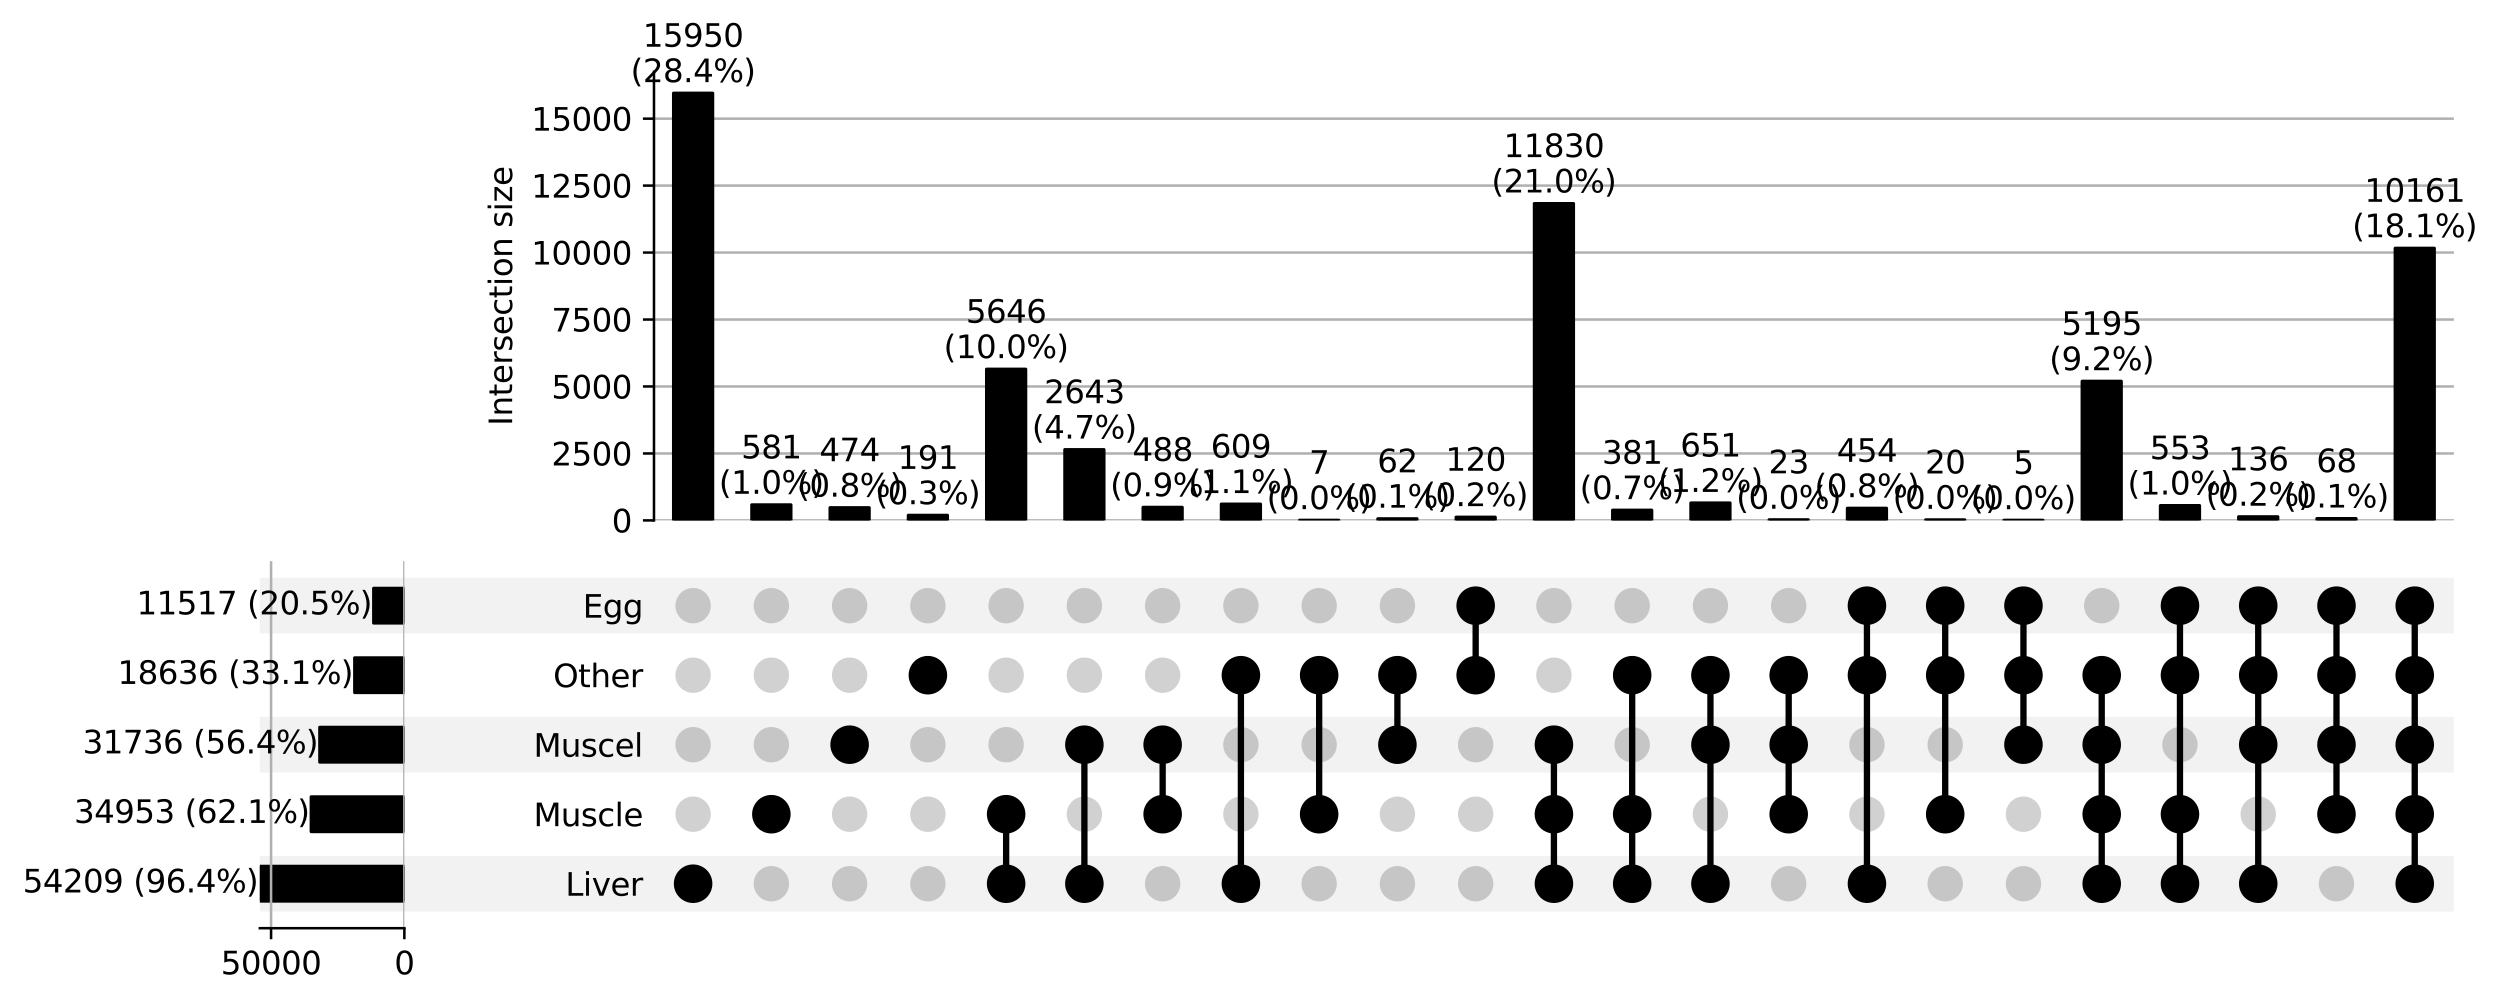 <?xml version="1.0" encoding="utf-8" standalone="no"?>
<!DOCTYPE svg PUBLIC "-//W3C//DTD SVG 1.1//EN"
  "http://www.w3.org/Graphics/SVG/1.1/DTD/svg11.dtd">
<svg xmlns:xlink="http://www.w3.org/1999/xlink" width="791.242pt" height="317.653pt" viewBox="0 0 791.242 317.653" xmlns="http://www.w3.org/2000/svg" version="1.1">
 <defs>
  <style type="text/css">*{stroke-linejoin: round; stroke-linecap: butt}</style>
 </defs>
 <g id="figure_1">
  <g id="patch_1">
   <path d="M 0 317.653 
L 791.242 317.653 
L 791.242 0 
L 0 0 
z
" style="fill: #ffffff"/>
  </g>
  <g id="axes_1">
   <g id="patch_2">
    <path d="M 82.241 288.495 
L 776.641 288.495 
L 776.641 270.895 
L 82.241 270.895 
z
" clip-path="url(#p95a153d4ba)" style="fill-opacity: 0.051"/>
   </g>
   <g id="patch_3">
    <path d="M 82.241 266.495 
L 776.641 266.495 
L 776.641 248.895 
L 82.241 248.895 
L 82.241 266.495 
z
" clip-path="url(#p95a153d4ba)" style="fill: none"/>
   </g>
   <g id="patch_4">
    <path d="M 82.241 244.495 
L 776.641 244.495 
L 776.641 226.895 
L 82.241 226.895 
z
" clip-path="url(#p95a153d4ba)" style="fill-opacity: 0.051"/>
   </g>
   <g id="patch_5">
    <path d="M 82.241 222.495 
L 776.641 222.495 
L 776.641 204.895 
L 82.241 204.895 
L 82.241 222.495 
z
" clip-path="url(#p95a153d4ba)" style="fill: none"/>
   </g>
   <g id="patch_6">
    <path d="M 82.241 200.495 
L 776.641 200.495 
L 776.641 182.895 
L 82.241 182.895 
z
" clip-path="url(#p95a153d4ba)" style="fill-opacity: 0.051"/>
   </g>
   <g id="matplotlib.axis_1"/>
   <g id="matplotlib.axis_2">
    <g id="ytick_1"/>
    <g id="ytick_2"/>
    <g id="ytick_3"/>
    <g id="ytick_4"/>
    <g id="ytick_5"/>
   </g>
  </g>
  <g id="axes_2">
   <g id="matplotlib.axis_3">
    <g id="ytick_6">
     <g id="line2d_1"/>
     <g id="text_1">
      <!-- Liver -->
      <g transform="translate(178.951 283.494) scale(0.1 -0.1)">
       <defs>
        <path id="DejaVuSans-4c" d="M 628 4666 
L 1259 4666 
L 1259 531 
L 3531 531 
L 3531 0 
L 628 0 
L 628 4666 
z
" transform="scale(0.016)"/>
        <path id="DejaVuSans-69" d="M 603 3500 
L 1178 3500 
L 1178 0 
L 603 0 
L 603 3500 
z
M 603 4863 
L 1178 4863 
L 1178 4134 
L 603 4134 
L 603 4863 
z
" transform="scale(0.016)"/>
        <path id="DejaVuSans-76" d="M 191 3500 
L 800 3500 
L 1894 563 
L 2988 3500 
L 3597 3500 
L 2284 0 
L 1503 0 
L 191 3500 
z
" transform="scale(0.016)"/>
        <path id="DejaVuSans-65" d="M 3597 1894 
L 3597 1613 
L 953 1613 
Q 991 1019 1311 708 
Q 1631 397 2203 397 
Q 2534 397 2845 478 
Q 3156 559 3463 722 
L 3463 178 
Q 3153 47 2828 -22 
Q 2503 -91 2169 -91 
Q 1331 -91 842 396 
Q 353 884 353 1716 
Q 353 2575 817 3079 
Q 1281 3584 2069 3584 
Q 2775 3584 3186 3129 
Q 3597 2675 3597 1894 
z
M 3022 2063 
Q 3016 2534 2758 2815 
Q 2500 3097 2075 3097 
Q 1594 3097 1305 2825 
Q 1016 2553 972 2059 
L 3022 2063 
z
" transform="scale(0.016)"/>
        <path id="DejaVuSans-72" d="M 2631 2963 
Q 2534 3019 2420 3045 
Q 2306 3072 2169 3072 
Q 1681 3072 1420 2755 
Q 1159 2438 1159 1844 
L 1159 0 
L 581 0 
L 581 3500 
L 1159 3500 
L 1159 2956 
Q 1341 3275 1631 3429 
Q 1922 3584 2338 3584 
Q 2397 3584 2469 3576 
Q 2541 3569 2628 3553 
L 2631 2963 
z
" transform="scale(0.016)"/>
       </defs>
       <use xlink:href="#DejaVuSans-4c"/>
       <use xlink:href="#DejaVuSans-69" x="55.713"/>
       <use xlink:href="#DejaVuSans-76" x="83.496"/>
       <use xlink:href="#DejaVuSans-65" x="142.676"/>
       <use xlink:href="#DejaVuSans-72" x="204.199"/>
      </g>
     </g>
    </g>
    <g id="ytick_7">
     <g id="line2d_2"/>
     <g id="text_2">
      <!-- Muscle -->
      <g transform="translate(168.879 261.494) scale(0.1 -0.1)">
       <defs>
        <path id="DejaVuSans-4d" d="M 628 4666 
L 1569 4666 
L 2759 1491 
L 3956 4666 
L 4897 4666 
L 4897 0 
L 4281 0 
L 4281 4097 
L 3078 897 
L 2444 897 
L 1241 4097 
L 1241 0 
L 628 0 
L 628 4666 
z
" transform="scale(0.016)"/>
        <path id="DejaVuSans-75" d="M 544 1381 
L 544 3500 
L 1119 3500 
L 1119 1403 
Q 1119 906 1312 657 
Q 1506 409 1894 409 
Q 2359 409 2629 706 
Q 2900 1003 2900 1516 
L 2900 3500 
L 3475 3500 
L 3475 0 
L 2900 0 
L 2900 538 
Q 2691 219 2414 64 
Q 2138 -91 1772 -91 
Q 1169 -91 856 284 
Q 544 659 544 1381 
z
M 1991 3584 
L 1991 3584 
z
" transform="scale(0.016)"/>
        <path id="DejaVuSans-73" d="M 2834 3397 
L 2834 2853 
Q 2591 2978 2328 3040 
Q 2066 3103 1784 3103 
Q 1356 3103 1142 2972 
Q 928 2841 928 2578 
Q 928 2378 1081 2264 
Q 1234 2150 1697 2047 
L 1894 2003 
Q 2506 1872 2764 1633 
Q 3022 1394 3022 966 
Q 3022 478 2636 193 
Q 2250 -91 1575 -91 
Q 1294 -91 989 -36 
Q 684 19 347 128 
L 347 722 
Q 666 556 975 473 
Q 1284 391 1588 391 
Q 1994 391 2212 530 
Q 2431 669 2431 922 
Q 2431 1156 2273 1281 
Q 2116 1406 1581 1522 
L 1381 1569 
Q 847 1681 609 1914 
Q 372 2147 372 2553 
Q 372 3047 722 3315 
Q 1072 3584 1716 3584 
Q 2034 3584 2315 3537 
Q 2597 3491 2834 3397 
z
" transform="scale(0.016)"/>
        <path id="DejaVuSans-63" d="M 3122 3366 
L 3122 2828 
Q 2878 2963 2633 3030 
Q 2388 3097 2138 3097 
Q 1578 3097 1268 2742 
Q 959 2388 959 1747 
Q 959 1106 1268 751 
Q 1578 397 2138 397 
Q 2388 397 2633 464 
Q 2878 531 3122 666 
L 3122 134 
Q 2881 22 2623 -34 
Q 2366 -91 2075 -91 
Q 1284 -91 818 406 
Q 353 903 353 1747 
Q 353 2603 823 3093 
Q 1294 3584 2113 3584 
Q 2378 3584 2631 3529 
Q 2884 3475 3122 3366 
z
" transform="scale(0.016)"/>
        <path id="DejaVuSans-6c" d="M 603 4863 
L 1178 4863 
L 1178 0 
L 603 0 
L 603 4863 
z
" transform="scale(0.016)"/>
       </defs>
       <use xlink:href="#DejaVuSans-4d"/>
       <use xlink:href="#DejaVuSans-75" x="86.279"/>
       <use xlink:href="#DejaVuSans-73" x="149.658"/>
       <use xlink:href="#DejaVuSans-63" x="201.758"/>
       <use xlink:href="#DejaVuSans-6c" x="256.738"/>
       <use xlink:href="#DejaVuSans-65" x="284.521"/>
      </g>
     </g>
    </g>
    <g id="ytick_8">
     <g id="line2d_3"/>
     <g id="text_3">
      <!-- Muscel -->
      <g transform="translate(168.879 239.494) scale(0.1 -0.1)">
       <use xlink:href="#DejaVuSans-4d"/>
       <use xlink:href="#DejaVuSans-75" x="86.279"/>
       <use xlink:href="#DejaVuSans-73" x="149.658"/>
       <use xlink:href="#DejaVuSans-63" x="201.758"/>
       <use xlink:href="#DejaVuSans-65" x="256.738"/>
       <use xlink:href="#DejaVuSans-6c" x="318.262"/>
      </g>
     </g>
    </g>
    <g id="ytick_9">
     <g id="line2d_4"/>
     <g id="text_4">
      <!-- Other -->
      <g transform="translate(175.09 217.494) scale(0.1 -0.1)">
       <defs>
        <path id="DejaVuSans-4f" d="M 2522 4238 
Q 1834 4238 1429 3725 
Q 1025 3213 1025 2328 
Q 1025 1447 1429 934 
Q 1834 422 2522 422 
Q 3209 422 3611 934 
Q 4013 1447 4013 2328 
Q 4013 3213 3611 3725 
Q 3209 4238 2522 4238 
z
M 2522 4750 
Q 3503 4750 4090 4092 
Q 4678 3434 4678 2328 
Q 4678 1225 4090 567 
Q 3503 -91 2522 -91 
Q 1538 -91 948 565 
Q 359 1222 359 2328 
Q 359 3434 948 4092 
Q 1538 4750 2522 4750 
z
" transform="scale(0.016)"/>
        <path id="DejaVuSans-74" d="M 1172 4494 
L 1172 3500 
L 2356 3500 
L 2356 3053 
L 1172 3053 
L 1172 1153 
Q 1172 725 1289 603 
Q 1406 481 1766 481 
L 2356 481 
L 2356 0 
L 1766 0 
Q 1100 0 847 248 
Q 594 497 594 1153 
L 594 3053 
L 172 3053 
L 172 3500 
L 594 3500 
L 594 4494 
L 1172 4494 
z
" transform="scale(0.016)"/>
        <path id="DejaVuSans-68" d="M 3513 2113 
L 3513 0 
L 2938 0 
L 2938 2094 
Q 2938 2591 2744 2837 
Q 2550 3084 2163 3084 
Q 1697 3084 1428 2787 
Q 1159 2491 1159 1978 
L 1159 0 
L 581 0 
L 581 4863 
L 1159 4863 
L 1159 2956 
Q 1366 3272 1645 3428 
Q 1925 3584 2291 3584 
Q 2894 3584 3203 3211 
Q 3513 2838 3513 2113 
z
" transform="scale(0.016)"/>
       </defs>
       <use xlink:href="#DejaVuSans-4f"/>
       <use xlink:href="#DejaVuSans-74" x="78.711"/>
       <use xlink:href="#DejaVuSans-68" x="117.92"/>
       <use xlink:href="#DejaVuSans-65" x="181.299"/>
       <use xlink:href="#DejaVuSans-72" x="242.822"/>
      </g>
     </g>
    </g>
    <g id="ytick_10">
     <g id="line2d_5"/>
     <g id="text_5">
      <!-- Egg -->
      <g transform="translate(184.468 195.494) scale(0.1 -0.1)">
       <defs>
        <path id="DejaVuSans-45" d="M 628 4666 
L 3578 4666 
L 3578 4134 
L 1259 4134 
L 1259 2753 
L 3481 2753 
L 3481 2222 
L 1259 2222 
L 1259 531 
L 3634 531 
L 3634 0 
L 628 0 
L 628 4666 
z
" transform="scale(0.016)"/>
        <path id="DejaVuSans-67" d="M 2906 1791 
Q 2906 2416 2648 2759 
Q 2391 3103 1925 3103 
Q 1463 3103 1205 2759 
Q 947 2416 947 1791 
Q 947 1169 1205 825 
Q 1463 481 1925 481 
Q 2391 481 2648 825 
Q 2906 1169 2906 1791 
z
M 3481 434 
Q 3481 -459 3084 -895 
Q 2688 -1331 1869 -1331 
Q 1566 -1331 1297 -1286 
Q 1028 -1241 775 -1147 
L 775 -588 
Q 1028 -725 1275 -790 
Q 1522 -856 1778 -856 
Q 2344 -856 2625 -561 
Q 2906 -266 2906 331 
L 2906 616 
Q 2728 306 2450 153 
Q 2172 0 1784 0 
Q 1141 0 747 490 
Q 353 981 353 1791 
Q 353 2603 747 3093 
Q 1141 3584 1784 3584 
Q 2172 3584 2450 3431 
Q 2728 3278 2906 2969 
L 2906 3500 
L 3481 3500 
L 3481 434 
z
" transform="scale(0.016)"/>
       </defs>
       <use xlink:href="#DejaVuSans-45"/>
       <use xlink:href="#DejaVuSans-67" x="63.184"/>
       <use xlink:href="#DejaVuSans-67" x="126.66"/>
      </g>
     </g>
    </g>
   </g>
   <g id="LineCollection_1">
    <path d="M 219.368 279.695 
L 219.368 279.695 
" clip-path="url(#pdfbfd85e3a)" style="fill: none; stroke: #000000; stroke-width: 2"/>
    <path d="M 244.135 257.695 
L 244.135 257.695 
" clip-path="url(#pdfbfd85e3a)" style="fill: none; stroke: #000000; stroke-width: 2"/>
    <path d="M 268.903 235.695 
L 268.903 235.695 
" clip-path="url(#pdfbfd85e3a)" style="fill: none; stroke: #000000; stroke-width: 2"/>
    <path d="M 293.671 213.695 
L 293.671 213.695 
" clip-path="url(#pdfbfd85e3a)" style="fill: none; stroke: #000000; stroke-width: 2"/>
    <path d="M 318.438 279.695 
L 318.438 257.695 
" clip-path="url(#pdfbfd85e3a)" style="fill: none; stroke: #000000; stroke-width: 2"/>
    <path d="M 343.206 279.695 
L 343.206 235.695 
" clip-path="url(#pdfbfd85e3a)" style="fill: none; stroke: #000000; stroke-width: 2"/>
    <path d="M 367.974 257.695 
L 367.974 235.695 
" clip-path="url(#pdfbfd85e3a)" style="fill: none; stroke: #000000; stroke-width: 2"/>
    <path d="M 392.742 279.695 
L 392.742 213.695 
" clip-path="url(#pdfbfd85e3a)" style="fill: none; stroke: #000000; stroke-width: 2"/>
    <path d="M 417.509 257.695 
L 417.509 213.695 
" clip-path="url(#pdfbfd85e3a)" style="fill: none; stroke: #000000; stroke-width: 2"/>
    <path d="M 442.277 235.695 
L 442.277 213.695 
" clip-path="url(#pdfbfd85e3a)" style="fill: none; stroke: #000000; stroke-width: 2"/>
    <path d="M 467.045 213.695 
L 467.045 191.695 
" clip-path="url(#pdfbfd85e3a)" style="fill: none; stroke: #000000; stroke-width: 2"/>
    <path d="M 491.812 279.695 
L 491.812 235.695 
" clip-path="url(#pdfbfd85e3a)" style="fill: none; stroke: #000000; stroke-width: 2"/>
    <path d="M 516.58 279.695 
L 516.58 213.695 
" clip-path="url(#pdfbfd85e3a)" style="fill: none; stroke: #000000; stroke-width: 2"/>
    <path d="M 541.348 279.695 
L 541.348 213.695 
" clip-path="url(#pdfbfd85e3a)" style="fill: none; stroke: #000000; stroke-width: 2"/>
    <path d="M 566.116 257.695 
L 566.116 213.695 
" clip-path="url(#pdfbfd85e3a)" style="fill: none; stroke: #000000; stroke-width: 2"/>
    <path d="M 590.883 279.695 
L 590.883 191.695 
" clip-path="url(#pdfbfd85e3a)" style="fill: none; stroke: #000000; stroke-width: 2"/>
    <path d="M 615.651 257.695 
L 615.651 191.695 
" clip-path="url(#pdfbfd85e3a)" style="fill: none; stroke: #000000; stroke-width: 2"/>
    <path d="M 640.419 235.695 
L 640.419 191.695 
" clip-path="url(#pdfbfd85e3a)" style="fill: none; stroke: #000000; stroke-width: 2"/>
    <path d="M 665.186 279.695 
L 665.186 213.695 
" clip-path="url(#pdfbfd85e3a)" style="fill: none; stroke: #000000; stroke-width: 2"/>
    <path d="M 689.954 279.695 
L 689.954 191.695 
" clip-path="url(#pdfbfd85e3a)" style="fill: none; stroke: #000000; stroke-width: 2"/>
    <path d="M 714.722 279.695 
L 714.722 191.695 
" clip-path="url(#pdfbfd85e3a)" style="fill: none; stroke: #000000; stroke-width: 2"/>
    <path d="M 739.49 257.695 
L 739.49 191.695 
" clip-path="url(#pdfbfd85e3a)" style="fill: none; stroke: #000000; stroke-width: 2"/>
    <path d="M 764.257 279.695 
L 764.257 191.695 
" clip-path="url(#pdfbfd85e3a)" style="fill: none; stroke: #000000; stroke-width: 2"/>
   </g>
   <g id="PathCollection_1">
    <defs>
     <path id="C0_0_e20b26a595" d="M 0 5.6 
C 1.485 5.6 2.91 5.01 3.96 3.96 
C 5.01 2.91 5.6 1.485 5.6 -0 
C 5.6 -1.485 5.01 -2.91 3.96 -3.96 
C 2.91 -5.01 1.485 -5.6 0 -5.6 
C -1.485 -5.6 -2.91 -5.01 -3.96 -3.96 
C -5.01 -2.91 -5.6 -1.485 -5.6 0 
C -5.6 1.485 -5.01 2.91 -3.96 3.96 
C -2.91 5.01 -1.485 5.6 0 5.6 
z
"/>
    </defs>
    <g clip-path="url(#pdfbfd85e3a)">
     <use xlink:href="#C0_0_e20b26a595" x="219.368" y="279.695" style="stroke: #000000"/>
    </g>
    <g clip-path="url(#pdfbfd85e3a)">
     <use xlink:href="#C0_0_e20b26a595" x="219.368" y="257.695" style="fill-opacity: 0.18"/>
    </g>
    <g clip-path="url(#pdfbfd85e3a)">
     <use xlink:href="#C0_0_e20b26a595" x="219.368" y="235.695" style="fill-opacity: 0.18"/>
    </g>
    <g clip-path="url(#pdfbfd85e3a)">
     <use xlink:href="#C0_0_e20b26a595" x="219.368" y="213.695" style="fill-opacity: 0.18"/>
    </g>
    <g clip-path="url(#pdfbfd85e3a)">
     <use xlink:href="#C0_0_e20b26a595" x="219.368" y="191.695" style="fill-opacity: 0.18"/>
    </g>
    <g clip-path="url(#pdfbfd85e3a)">
     <use xlink:href="#C0_0_e20b26a595" x="244.135" y="279.695" style="fill-opacity: 0.18"/>
    </g>
    <g clip-path="url(#pdfbfd85e3a)">
     <use xlink:href="#C0_0_e20b26a595" x="244.135" y="257.695" style="stroke: #000000"/>
    </g>
    <g clip-path="url(#pdfbfd85e3a)">
     <use xlink:href="#C0_0_e20b26a595" x="244.135" y="235.695" style="fill-opacity: 0.18"/>
    </g>
    <g clip-path="url(#pdfbfd85e3a)">
     <use xlink:href="#C0_0_e20b26a595" x="244.135" y="213.695" style="fill-opacity: 0.18"/>
    </g>
    <g clip-path="url(#pdfbfd85e3a)">
     <use xlink:href="#C0_0_e20b26a595" x="244.135" y="191.695" style="fill-opacity: 0.18"/>
    </g>
    <g clip-path="url(#pdfbfd85e3a)">
     <use xlink:href="#C0_0_e20b26a595" x="268.903" y="279.695" style="fill-opacity: 0.18"/>
    </g>
    <g clip-path="url(#pdfbfd85e3a)">
     <use xlink:href="#C0_0_e20b26a595" x="268.903" y="257.695" style="fill-opacity: 0.18"/>
    </g>
    <g clip-path="url(#pdfbfd85e3a)">
     <use xlink:href="#C0_0_e20b26a595" x="268.903" y="235.695" style="stroke: #000000"/>
    </g>
    <g clip-path="url(#pdfbfd85e3a)">
     <use xlink:href="#C0_0_e20b26a595" x="268.903" y="213.695" style="fill-opacity: 0.18"/>
    </g>
    <g clip-path="url(#pdfbfd85e3a)">
     <use xlink:href="#C0_0_e20b26a595" x="268.903" y="191.695" style="fill-opacity: 0.18"/>
    </g>
    <g clip-path="url(#pdfbfd85e3a)">
     <use xlink:href="#C0_0_e20b26a595" x="293.671" y="279.695" style="fill-opacity: 0.18"/>
    </g>
    <g clip-path="url(#pdfbfd85e3a)">
     <use xlink:href="#C0_0_e20b26a595" x="293.671" y="257.695" style="fill-opacity: 0.18"/>
    </g>
    <g clip-path="url(#pdfbfd85e3a)">
     <use xlink:href="#C0_0_e20b26a595" x="293.671" y="235.695" style="fill-opacity: 0.18"/>
    </g>
    <g clip-path="url(#pdfbfd85e3a)">
     <use xlink:href="#C0_0_e20b26a595" x="293.671" y="213.695" style="stroke: #000000"/>
    </g>
    <g clip-path="url(#pdfbfd85e3a)">
     <use xlink:href="#C0_0_e20b26a595" x="293.671" y="191.695" style="fill-opacity: 0.18"/>
    </g>
    <g clip-path="url(#pdfbfd85e3a)">
     <use xlink:href="#C0_0_e20b26a595" x="318.438" y="279.695" style="stroke: #000000"/>
    </g>
    <g clip-path="url(#pdfbfd85e3a)">
     <use xlink:href="#C0_0_e20b26a595" x="318.438" y="257.695" style="stroke: #000000"/>
    </g>
    <g clip-path="url(#pdfbfd85e3a)">
     <use xlink:href="#C0_0_e20b26a595" x="318.438" y="235.695" style="fill-opacity: 0.18"/>
    </g>
    <g clip-path="url(#pdfbfd85e3a)">
     <use xlink:href="#C0_0_e20b26a595" x="318.438" y="213.695" style="fill-opacity: 0.18"/>
    </g>
    <g clip-path="url(#pdfbfd85e3a)">
     <use xlink:href="#C0_0_e20b26a595" x="318.438" y="191.695" style="fill-opacity: 0.18"/>
    </g>
    <g clip-path="url(#pdfbfd85e3a)">
     <use xlink:href="#C0_0_e20b26a595" x="343.206" y="279.695" style="stroke: #000000"/>
    </g>
    <g clip-path="url(#pdfbfd85e3a)">
     <use xlink:href="#C0_0_e20b26a595" x="343.206" y="257.695" style="fill-opacity: 0.18"/>
    </g>
    <g clip-path="url(#pdfbfd85e3a)">
     <use xlink:href="#C0_0_e20b26a595" x="343.206" y="235.695" style="stroke: #000000"/>
    </g>
    <g clip-path="url(#pdfbfd85e3a)">
     <use xlink:href="#C0_0_e20b26a595" x="343.206" y="213.695" style="fill-opacity: 0.18"/>
    </g>
    <g clip-path="url(#pdfbfd85e3a)">
     <use xlink:href="#C0_0_e20b26a595" x="343.206" y="191.695" style="fill-opacity: 0.18"/>
    </g>
    <g clip-path="url(#pdfbfd85e3a)">
     <use xlink:href="#C0_0_e20b26a595" x="367.974" y="279.695" style="fill-opacity: 0.18"/>
    </g>
    <g clip-path="url(#pdfbfd85e3a)">
     <use xlink:href="#C0_0_e20b26a595" x="367.974" y="257.695" style="stroke: #000000"/>
    </g>
    <g clip-path="url(#pdfbfd85e3a)">
     <use xlink:href="#C0_0_e20b26a595" x="367.974" y="235.695" style="stroke: #000000"/>
    </g>
    <g clip-path="url(#pdfbfd85e3a)">
     <use xlink:href="#C0_0_e20b26a595" x="367.974" y="213.695" style="fill-opacity: 0.18"/>
    </g>
    <g clip-path="url(#pdfbfd85e3a)">
     <use xlink:href="#C0_0_e20b26a595" x="367.974" y="191.695" style="fill-opacity: 0.18"/>
    </g>
    <g clip-path="url(#pdfbfd85e3a)">
     <use xlink:href="#C0_0_e20b26a595" x="392.742" y="279.695" style="stroke: #000000"/>
    </g>
    <g clip-path="url(#pdfbfd85e3a)">
     <use xlink:href="#C0_0_e20b26a595" x="392.742" y="257.695" style="fill-opacity: 0.18"/>
    </g>
    <g clip-path="url(#pdfbfd85e3a)">
     <use xlink:href="#C0_0_e20b26a595" x="392.742" y="235.695" style="fill-opacity: 0.18"/>
    </g>
    <g clip-path="url(#pdfbfd85e3a)">
     <use xlink:href="#C0_0_e20b26a595" x="392.742" y="213.695" style="stroke: #000000"/>
    </g>
    <g clip-path="url(#pdfbfd85e3a)">
     <use xlink:href="#C0_0_e20b26a595" x="392.742" y="191.695" style="fill-opacity: 0.18"/>
    </g>
    <g clip-path="url(#pdfbfd85e3a)">
     <use xlink:href="#C0_0_e20b26a595" x="417.509" y="279.695" style="fill-opacity: 0.18"/>
    </g>
    <g clip-path="url(#pdfbfd85e3a)">
     <use xlink:href="#C0_0_e20b26a595" x="417.509" y="257.695" style="stroke: #000000"/>
    </g>
    <g clip-path="url(#pdfbfd85e3a)">
     <use xlink:href="#C0_0_e20b26a595" x="417.509" y="235.695" style="fill-opacity: 0.18"/>
    </g>
    <g clip-path="url(#pdfbfd85e3a)">
     <use xlink:href="#C0_0_e20b26a595" x="417.509" y="213.695" style="stroke: #000000"/>
    </g>
    <g clip-path="url(#pdfbfd85e3a)">
     <use xlink:href="#C0_0_e20b26a595" x="417.509" y="191.695" style="fill-opacity: 0.18"/>
    </g>
    <g clip-path="url(#pdfbfd85e3a)">
     <use xlink:href="#C0_0_e20b26a595" x="442.277" y="279.695" style="fill-opacity: 0.18"/>
    </g>
    <g clip-path="url(#pdfbfd85e3a)">
     <use xlink:href="#C0_0_e20b26a595" x="442.277" y="257.695" style="fill-opacity: 0.18"/>
    </g>
    <g clip-path="url(#pdfbfd85e3a)">
     <use xlink:href="#C0_0_e20b26a595" x="442.277" y="235.695" style="stroke: #000000"/>
    </g>
    <g clip-path="url(#pdfbfd85e3a)">
     <use xlink:href="#C0_0_e20b26a595" x="442.277" y="213.695" style="stroke: #000000"/>
    </g>
    <g clip-path="url(#pdfbfd85e3a)">
     <use xlink:href="#C0_0_e20b26a595" x="442.277" y="191.695" style="fill-opacity: 0.18"/>
    </g>
    <g clip-path="url(#pdfbfd85e3a)">
     <use xlink:href="#C0_0_e20b26a595" x="467.045" y="279.695" style="fill-opacity: 0.18"/>
    </g>
    <g clip-path="url(#pdfbfd85e3a)">
     <use xlink:href="#C0_0_e20b26a595" x="467.045" y="257.695" style="fill-opacity: 0.18"/>
    </g>
    <g clip-path="url(#pdfbfd85e3a)">
     <use xlink:href="#C0_0_e20b26a595" x="467.045" y="235.695" style="fill-opacity: 0.18"/>
    </g>
    <g clip-path="url(#pdfbfd85e3a)">
     <use xlink:href="#C0_0_e20b26a595" x="467.045" y="213.695" style="stroke: #000000"/>
    </g>
    <g clip-path="url(#pdfbfd85e3a)">
     <use xlink:href="#C0_0_e20b26a595" x="467.045" y="191.695" style="stroke: #000000"/>
    </g>
    <g clip-path="url(#pdfbfd85e3a)">
     <use xlink:href="#C0_0_e20b26a595" x="491.812" y="279.695" style="stroke: #000000"/>
    </g>
    <g clip-path="url(#pdfbfd85e3a)">
     <use xlink:href="#C0_0_e20b26a595" x="491.812" y="257.695" style="stroke: #000000"/>
    </g>
    <g clip-path="url(#pdfbfd85e3a)">
     <use xlink:href="#C0_0_e20b26a595" x="491.812" y="235.695" style="stroke: #000000"/>
    </g>
    <g clip-path="url(#pdfbfd85e3a)">
     <use xlink:href="#C0_0_e20b26a595" x="491.812" y="213.695" style="fill-opacity: 0.18"/>
    </g>
    <g clip-path="url(#pdfbfd85e3a)">
     <use xlink:href="#C0_0_e20b26a595" x="491.812" y="191.695" style="fill-opacity: 0.18"/>
    </g>
    <g clip-path="url(#pdfbfd85e3a)">
     <use xlink:href="#C0_0_e20b26a595" x="516.58" y="279.695" style="stroke: #000000"/>
    </g>
    <g clip-path="url(#pdfbfd85e3a)">
     <use xlink:href="#C0_0_e20b26a595" x="516.58" y="257.695" style="stroke: #000000"/>
    </g>
    <g clip-path="url(#pdfbfd85e3a)">
     <use xlink:href="#C0_0_e20b26a595" x="516.58" y="235.695" style="fill-opacity: 0.18"/>
    </g>
    <g clip-path="url(#pdfbfd85e3a)">
     <use xlink:href="#C0_0_e20b26a595" x="516.58" y="213.695" style="stroke: #000000"/>
    </g>
    <g clip-path="url(#pdfbfd85e3a)">
     <use xlink:href="#C0_0_e20b26a595" x="516.58" y="191.695" style="fill-opacity: 0.18"/>
    </g>
    <g clip-path="url(#pdfbfd85e3a)">
     <use xlink:href="#C0_0_e20b26a595" x="541.348" y="279.695" style="stroke: #000000"/>
    </g>
    <g clip-path="url(#pdfbfd85e3a)">
     <use xlink:href="#C0_0_e20b26a595" x="541.348" y="257.695" style="fill-opacity: 0.18"/>
    </g>
    <g clip-path="url(#pdfbfd85e3a)">
     <use xlink:href="#C0_0_e20b26a595" x="541.348" y="235.695" style="stroke: #000000"/>
    </g>
    <g clip-path="url(#pdfbfd85e3a)">
     <use xlink:href="#C0_0_e20b26a595" x="541.348" y="213.695" style="stroke: #000000"/>
    </g>
    <g clip-path="url(#pdfbfd85e3a)">
     <use xlink:href="#C0_0_e20b26a595" x="541.348" y="191.695" style="fill-opacity: 0.18"/>
    </g>
    <g clip-path="url(#pdfbfd85e3a)">
     <use xlink:href="#C0_0_e20b26a595" x="566.116" y="279.695" style="fill-opacity: 0.18"/>
    </g>
    <g clip-path="url(#pdfbfd85e3a)">
     <use xlink:href="#C0_0_e20b26a595" x="566.116" y="257.695" style="stroke: #000000"/>
    </g>
    <g clip-path="url(#pdfbfd85e3a)">
     <use xlink:href="#C0_0_e20b26a595" x="566.116" y="235.695" style="stroke: #000000"/>
    </g>
    <g clip-path="url(#pdfbfd85e3a)">
     <use xlink:href="#C0_0_e20b26a595" x="566.116" y="213.695" style="stroke: #000000"/>
    </g>
    <g clip-path="url(#pdfbfd85e3a)">
     <use xlink:href="#C0_0_e20b26a595" x="566.116" y="191.695" style="fill-opacity: 0.18"/>
    </g>
    <g clip-path="url(#pdfbfd85e3a)">
     <use xlink:href="#C0_0_e20b26a595" x="590.883" y="279.695" style="stroke: #000000"/>
    </g>
    <g clip-path="url(#pdfbfd85e3a)">
     <use xlink:href="#C0_0_e20b26a595" x="590.883" y="257.695" style="fill-opacity: 0.18"/>
    </g>
    <g clip-path="url(#pdfbfd85e3a)">
     <use xlink:href="#C0_0_e20b26a595" x="590.883" y="235.695" style="fill-opacity: 0.18"/>
    </g>
    <g clip-path="url(#pdfbfd85e3a)">
     <use xlink:href="#C0_0_e20b26a595" x="590.883" y="213.695" style="stroke: #000000"/>
    </g>
    <g clip-path="url(#pdfbfd85e3a)">
     <use xlink:href="#C0_0_e20b26a595" x="590.883" y="191.695" style="stroke: #000000"/>
    </g>
    <g clip-path="url(#pdfbfd85e3a)">
     <use xlink:href="#C0_0_e20b26a595" x="615.651" y="279.695" style="fill-opacity: 0.18"/>
    </g>
    <g clip-path="url(#pdfbfd85e3a)">
     <use xlink:href="#C0_0_e20b26a595" x="615.651" y="257.695" style="stroke: #000000"/>
    </g>
    <g clip-path="url(#pdfbfd85e3a)">
     <use xlink:href="#C0_0_e20b26a595" x="615.651" y="235.695" style="fill-opacity: 0.18"/>
    </g>
    <g clip-path="url(#pdfbfd85e3a)">
     <use xlink:href="#C0_0_e20b26a595" x="615.651" y="213.695" style="stroke: #000000"/>
    </g>
    <g clip-path="url(#pdfbfd85e3a)">
     <use xlink:href="#C0_0_e20b26a595" x="615.651" y="191.695" style="stroke: #000000"/>
    </g>
    <g clip-path="url(#pdfbfd85e3a)">
     <use xlink:href="#C0_0_e20b26a595" x="640.419" y="279.695" style="fill-opacity: 0.18"/>
    </g>
    <g clip-path="url(#pdfbfd85e3a)">
     <use xlink:href="#C0_0_e20b26a595" x="640.419" y="257.695" style="fill-opacity: 0.18"/>
    </g>
    <g clip-path="url(#pdfbfd85e3a)">
     <use xlink:href="#C0_0_e20b26a595" x="640.419" y="235.695" style="stroke: #000000"/>
    </g>
    <g clip-path="url(#pdfbfd85e3a)">
     <use xlink:href="#C0_0_e20b26a595" x="640.419" y="213.695" style="stroke: #000000"/>
    </g>
    <g clip-path="url(#pdfbfd85e3a)">
     <use xlink:href="#C0_0_e20b26a595" x="640.419" y="191.695" style="stroke: #000000"/>
    </g>
    <g clip-path="url(#pdfbfd85e3a)">
     <use xlink:href="#C0_0_e20b26a595" x="665.186" y="279.695" style="stroke: #000000"/>
    </g>
    <g clip-path="url(#pdfbfd85e3a)">
     <use xlink:href="#C0_0_e20b26a595" x="665.186" y="257.695" style="stroke: #000000"/>
    </g>
    <g clip-path="url(#pdfbfd85e3a)">
     <use xlink:href="#C0_0_e20b26a595" x="665.186" y="235.695" style="stroke: #000000"/>
    </g>
    <g clip-path="url(#pdfbfd85e3a)">
     <use xlink:href="#C0_0_e20b26a595" x="665.186" y="213.695" style="stroke: #000000"/>
    </g>
    <g clip-path="url(#pdfbfd85e3a)">
     <use xlink:href="#C0_0_e20b26a595" x="665.186" y="191.695" style="fill-opacity: 0.18"/>
    </g>
    <g clip-path="url(#pdfbfd85e3a)">
     <use xlink:href="#C0_0_e20b26a595" x="689.954" y="279.695" style="stroke: #000000"/>
    </g>
    <g clip-path="url(#pdfbfd85e3a)">
     <use xlink:href="#C0_0_e20b26a595" x="689.954" y="257.695" style="stroke: #000000"/>
    </g>
    <g clip-path="url(#pdfbfd85e3a)">
     <use xlink:href="#C0_0_e20b26a595" x="689.954" y="235.695" style="fill-opacity: 0.18"/>
    </g>
    <g clip-path="url(#pdfbfd85e3a)">
     <use xlink:href="#C0_0_e20b26a595" x="689.954" y="213.695" style="stroke: #000000"/>
    </g>
    <g clip-path="url(#pdfbfd85e3a)">
     <use xlink:href="#C0_0_e20b26a595" x="689.954" y="191.695" style="stroke: #000000"/>
    </g>
    <g clip-path="url(#pdfbfd85e3a)">
     <use xlink:href="#C0_0_e20b26a595" x="714.722" y="279.695" style="stroke: #000000"/>
    </g>
    <g clip-path="url(#pdfbfd85e3a)">
     <use xlink:href="#C0_0_e20b26a595" x="714.722" y="257.695" style="fill-opacity: 0.18"/>
    </g>
    <g clip-path="url(#pdfbfd85e3a)">
     <use xlink:href="#C0_0_e20b26a595" x="714.722" y="235.695" style="stroke: #000000"/>
    </g>
    <g clip-path="url(#pdfbfd85e3a)">
     <use xlink:href="#C0_0_e20b26a595" x="714.722" y="213.695" style="stroke: #000000"/>
    </g>
    <g clip-path="url(#pdfbfd85e3a)">
     <use xlink:href="#C0_0_e20b26a595" x="714.722" y="191.695" style="stroke: #000000"/>
    </g>
    <g clip-path="url(#pdfbfd85e3a)">
     <use xlink:href="#C0_0_e20b26a595" x="739.49" y="279.695" style="fill-opacity: 0.18"/>
    </g>
    <g clip-path="url(#pdfbfd85e3a)">
     <use xlink:href="#C0_0_e20b26a595" x="739.49" y="257.695" style="stroke: #000000"/>
    </g>
    <g clip-path="url(#pdfbfd85e3a)">
     <use xlink:href="#C0_0_e20b26a595" x="739.49" y="235.695" style="stroke: #000000"/>
    </g>
    <g clip-path="url(#pdfbfd85e3a)">
     <use xlink:href="#C0_0_e20b26a595" x="739.49" y="213.695" style="stroke: #000000"/>
    </g>
    <g clip-path="url(#pdfbfd85e3a)">
     <use xlink:href="#C0_0_e20b26a595" x="739.49" y="191.695" style="stroke: #000000"/>
    </g>
    <g clip-path="url(#pdfbfd85e3a)">
     <use xlink:href="#C0_0_e20b26a595" x="764.257" y="279.695" style="stroke: #000000"/>
    </g>
    <g clip-path="url(#pdfbfd85e3a)">
     <use xlink:href="#C0_0_e20b26a595" x="764.257" y="257.695" style="stroke: #000000"/>
    </g>
    <g clip-path="url(#pdfbfd85e3a)">
     <use xlink:href="#C0_0_e20b26a595" x="764.257" y="235.695" style="stroke: #000000"/>
    </g>
    <g clip-path="url(#pdfbfd85e3a)">
     <use xlink:href="#C0_0_e20b26a595" x="764.257" y="213.695" style="stroke: #000000"/>
    </g>
    <g clip-path="url(#pdfbfd85e3a)">
     <use xlink:href="#C0_0_e20b26a595" x="764.257" y="191.695" style="stroke: #000000"/>
    </g>
   </g>
  </g>
  <g id="axes_3">
   <g id="patch_7">
    <path d="M 127.98 285.195 
L 82.241 285.195 
L 82.241 274.195 
L 127.98 274.195 
z
" clip-path="url(#pfea5fae90e)" style="stroke: #000000; stroke-linejoin: miter"/>
   </g>
   <g id="patch_8">
    <path d="M 127.98 263.195 
L 98.488 263.195 
L 98.488 252.195 
L 127.98 252.195 
z
" clip-path="url(#pfea5fae90e)" style="stroke: #000000; stroke-linejoin: miter"/>
   </g>
   <g id="patch_9">
    <path d="M 127.98 241.195 
L 101.203 241.195 
L 101.203 230.195 
L 127.98 230.195 
z
" clip-path="url(#pfea5fae90e)" style="stroke: #000000; stroke-linejoin: miter"/>
   </g>
   <g id="patch_10">
    <path d="M 127.98 219.195 
L 112.256 219.195 
L 112.256 208.195 
L 127.98 208.195 
z
" clip-path="url(#pfea5fae90e)" style="stroke: #000000; stroke-linejoin: miter"/>
   </g>
   <g id="patch_11">
    <path d="M 127.98 197.195 
L 118.263 197.195 
L 118.263 186.195 
L 127.98 186.195 
z
" clip-path="url(#pfea5fae90e)" style="stroke: #000000; stroke-linejoin: miter"/>
   </g>
   <g id="matplotlib.axis_4">
    <g id="xtick_1">
     <g id="line2d_6">
      <path d="M 127.98 293.775 
L 127.98 177.615 
" clip-path="url(#pfea5fae90e)" style="fill: none; stroke: #b0b0b0; stroke-width: 0.8; stroke-linecap: square"/>
     </g>
     <g id="line2d_7">
      <defs>
       <path id="ma8bfb5e2e1" d="M 0 0 
L 0 3.5 
" style="stroke: #000000; stroke-width: 0.8"/>
      </defs>
      <g>
       <use xlink:href="#ma8bfb5e2e1" x="127.98" y="293.775" style="stroke: #000000; stroke-width: 0.8"/>
      </g>
     </g>
     <g id="text_6">
      <!-- 0 -->
      <g transform="translate(124.799 308.373) scale(0.1 -0.1)">
       <defs>
        <path id="DejaVuSans-30" d="M 2034 4250 
Q 1547 4250 1301 3770 
Q 1056 3291 1056 2328 
Q 1056 1369 1301 889 
Q 1547 409 2034 409 
Q 2525 409 2770 889 
Q 3016 1369 3016 2328 
Q 3016 3291 2770 3770 
Q 2525 4250 2034 4250 
z
M 2034 4750 
Q 2819 4750 3233 4129 
Q 3647 3509 3647 2328 
Q 3647 1150 3233 529 
Q 2819 -91 2034 -91 
Q 1250 -91 836 529 
Q 422 1150 422 2328 
Q 422 3509 836 4129 
Q 1250 4750 2034 4750 
z
" transform="scale(0.016)"/>
       </defs>
       <use xlink:href="#DejaVuSans-30"/>
      </g>
     </g>
    </g>
    <g id="xtick_2">
     <g id="line2d_8">
      <path d="M 85.793 293.775 
L 85.793 177.615 
" clip-path="url(#pfea5fae90e)" style="fill: none; stroke: #b0b0b0; stroke-width: 0.8; stroke-linecap: square"/>
     </g>
     <g id="line2d_9">
      <g>
       <use xlink:href="#ma8bfb5e2e1" x="85.793" y="293.775" style="stroke: #000000; stroke-width: 0.8"/>
      </g>
     </g>
     <g id="text_7">
      <!-- 50000 -->
      <g transform="translate(69.886 308.373) scale(0.1 -0.1)">
       <defs>
        <path id="DejaVuSans-35" d="M 691 4666 
L 3169 4666 
L 3169 4134 
L 1269 4134 
L 1269 2991 
Q 1406 3038 1543 3061 
Q 1681 3084 1819 3084 
Q 2600 3084 3056 2656 
Q 3513 2228 3513 1497 
Q 3513 744 3044 326 
Q 2575 -91 1722 -91 
Q 1428 -91 1123 -41 
Q 819 9 494 109 
L 494 744 
Q 775 591 1075 516 
Q 1375 441 1709 441 
Q 2250 441 2565 725 
Q 2881 1009 2881 1497 
Q 2881 1984 2565 2268 
Q 2250 2553 1709 2553 
Q 1456 2553 1204 2497 
Q 953 2441 691 2322 
L 691 4666 
z
" transform="scale(0.016)"/>
       </defs>
       <use xlink:href="#DejaVuSans-35"/>
       <use xlink:href="#DejaVuSans-30" x="63.623"/>
       <use xlink:href="#DejaVuSans-30" x="127.246"/>
       <use xlink:href="#DejaVuSans-30" x="190.869"/>
       <use xlink:href="#DejaVuSans-30" x="254.492"/>
      </g>
     </g>
    </g>
   </g>
   <g id="patch_12">
    <path d="M 82.241 293.775 
L 127.98 293.775 
" style="fill: none; stroke: #000000; stroke-width: 0.8; stroke-linejoin: miter; stroke-linecap: square"/>
   </g>
   <g id="text_8">
    <!-- 54209 (96.4%) -->
    <g transform="translate(7.2 282.454) scale(0.1 -0.1)">
     <defs>
      <path id="DejaVuSans-34" d="M 2419 4116 
L 825 1625 
L 2419 1625 
L 2419 4116 
z
M 2253 4666 
L 3047 4666 
L 3047 1625 
L 3713 1625 
L 3713 1100 
L 3047 1100 
L 3047 0 
L 2419 0 
L 2419 1100 
L 313 1100 
L 313 1709 
L 2253 4666 
z
" transform="scale(0.016)"/>
      <path id="DejaVuSans-32" d="M 1228 531 
L 3431 531 
L 3431 0 
L 469 0 
L 469 531 
Q 828 903 1448 1529 
Q 2069 2156 2228 2338 
Q 2531 2678 2651 2914 
Q 2772 3150 2772 3378 
Q 2772 3750 2511 3984 
Q 2250 4219 1831 4219 
Q 1534 4219 1204 4116 
Q 875 4013 500 3803 
L 500 4441 
Q 881 4594 1212 4672 
Q 1544 4750 1819 4750 
Q 2544 4750 2975 4387 
Q 3406 4025 3406 3419 
Q 3406 3131 3298 2873 
Q 3191 2616 2906 2266 
Q 2828 2175 2409 1742 
Q 1991 1309 1228 531 
z
" transform="scale(0.016)"/>
      <path id="DejaVuSans-39" d="M 703 97 
L 703 672 
Q 941 559 1184 500 
Q 1428 441 1663 441 
Q 2288 441 2617 861 
Q 2947 1281 2994 2138 
Q 2813 1869 2534 1725 
Q 2256 1581 1919 1581 
Q 1219 1581 811 2004 
Q 403 2428 403 3163 
Q 403 3881 828 4315 
Q 1253 4750 1959 4750 
Q 2769 4750 3195 4129 
Q 3622 3509 3622 2328 
Q 3622 1225 3098 567 
Q 2575 -91 1691 -91 
Q 1453 -91 1209 -44 
Q 966 3 703 97 
z
M 1959 2075 
Q 2384 2075 2632 2365 
Q 2881 2656 2881 3163 
Q 2881 3666 2632 3958 
Q 2384 4250 1959 4250 
Q 1534 4250 1286 3958 
Q 1038 3666 1038 3163 
Q 1038 2656 1286 2365 
Q 1534 2075 1959 2075 
z
" transform="scale(0.016)"/>
      <path id="DejaVuSans-20" transform="scale(0.016)"/>
      <path id="DejaVuSans-28" d="M 1984 4856 
Q 1566 4138 1362 3434 
Q 1159 2731 1159 2009 
Q 1159 1288 1364 580 
Q 1569 -128 1984 -844 
L 1484 -844 
Q 1016 -109 783 600 
Q 550 1309 550 2009 
Q 550 2706 781 3412 
Q 1013 4119 1484 4856 
L 1984 4856 
z
" transform="scale(0.016)"/>
      <path id="DejaVuSans-36" d="M 2113 2584 
Q 1688 2584 1439 2293 
Q 1191 2003 1191 1497 
Q 1191 994 1439 701 
Q 1688 409 2113 409 
Q 2538 409 2786 701 
Q 3034 994 3034 1497 
Q 3034 2003 2786 2293 
Q 2538 2584 2113 2584 
z
M 3366 4563 
L 3366 3988 
Q 3128 4100 2886 4159 
Q 2644 4219 2406 4219 
Q 1781 4219 1451 3797 
Q 1122 3375 1075 2522 
Q 1259 2794 1537 2939 
Q 1816 3084 2150 3084 
Q 2853 3084 3261 2657 
Q 3669 2231 3669 1497 
Q 3669 778 3244 343 
Q 2819 -91 2113 -91 
Q 1303 -91 875 529 
Q 447 1150 447 2328 
Q 447 3434 972 4092 
Q 1497 4750 2381 4750 
Q 2619 4750 2861 4703 
Q 3103 4656 3366 4563 
z
" transform="scale(0.016)"/>
      <path id="DejaVuSans-2e" d="M 684 794 
L 1344 794 
L 1344 0 
L 684 0 
L 684 794 
z
" transform="scale(0.016)"/>
      <path id="DejaVuSans-25" d="M 4653 2053 
Q 4381 2053 4226 1822 
Q 4072 1591 4072 1178 
Q 4072 772 4226 539 
Q 4381 306 4653 306 
Q 4919 306 5073 539 
Q 5228 772 5228 1178 
Q 5228 1588 5073 1820 
Q 4919 2053 4653 2053 
z
M 4653 2450 
Q 5147 2450 5437 2106 
Q 5728 1763 5728 1178 
Q 5728 594 5436 251 
Q 5144 -91 4653 -91 
Q 4153 -91 3862 251 
Q 3572 594 3572 1178 
Q 3572 1766 3864 2108 
Q 4156 2450 4653 2450 
z
M 1428 4353 
Q 1159 4353 1004 4120 
Q 850 3888 850 3481 
Q 850 3069 1003 2837 
Q 1156 2606 1428 2606 
Q 1700 2606 1854 2837 
Q 2009 3069 2009 3481 
Q 2009 3884 1853 4118 
Q 1697 4353 1428 4353 
z
M 4250 4750 
L 4750 4750 
L 1831 -91 
L 1331 -91 
L 4250 4750 
z
M 1428 4750 
Q 1922 4750 2215 4408 
Q 2509 4066 2509 3481 
Q 2509 2891 2217 2550 
Q 1925 2209 1428 2209 
Q 931 2209 642 2551 
Q 353 2894 353 3481 
Q 353 4063 643 4406 
Q 934 4750 1428 4750 
z
" transform="scale(0.016)"/>
      <path id="DejaVuSans-29" d="M 513 4856 
L 1013 4856 
Q 1481 4119 1714 3412 
Q 1947 2706 1947 2009 
Q 1947 1309 1714 600 
Q 1481 -109 1013 -844 
L 513 -844 
Q 928 -128 1133 580 
Q 1338 1288 1338 2009 
Q 1338 2731 1133 3434 
Q 928 4138 513 4856 
z
" transform="scale(0.016)"/>
     </defs>
     <use xlink:href="#DejaVuSans-35"/>
     <use xlink:href="#DejaVuSans-34" x="63.623"/>
     <use xlink:href="#DejaVuSans-32" x="127.246"/>
     <use xlink:href="#DejaVuSans-30" x="190.869"/>
     <use xlink:href="#DejaVuSans-39" x="254.492"/>
     <use xlink:href="#DejaVuSans-20" x="318.115"/>
     <use xlink:href="#DejaVuSans-28" x="349.902"/>
     <use xlink:href="#DejaVuSans-39" x="388.916"/>
     <use xlink:href="#DejaVuSans-36" x="452.539"/>
     <use xlink:href="#DejaVuSans-2e" x="516.162"/>
     <use xlink:href="#DejaVuSans-34" x="547.949"/>
     <use xlink:href="#DejaVuSans-25" x="611.572"/>
     <use xlink:href="#DejaVuSans-29" x="706.592"/>
    </g>
   </g>
   <g id="text_9">
    <!-- 34953 (62.1%) -->
    <g transform="translate(23.447 260.454) scale(0.1 -0.1)">
     <defs>
      <path id="DejaVuSans-33" d="M 2597 2516 
Q 3050 2419 3304 2112 
Q 3559 1806 3559 1356 
Q 3559 666 3084 287 
Q 2609 -91 1734 -91 
Q 1441 -91 1130 -33 
Q 819 25 488 141 
L 488 750 
Q 750 597 1062 519 
Q 1375 441 1716 441 
Q 2309 441 2620 675 
Q 2931 909 2931 1356 
Q 2931 1769 2642 2001 
Q 2353 2234 1838 2234 
L 1294 2234 
L 1294 2753 
L 1863 2753 
Q 2328 2753 2575 2939 
Q 2822 3125 2822 3475 
Q 2822 3834 2567 4026 
Q 2313 4219 1838 4219 
Q 1578 4219 1281 4162 
Q 984 4106 628 3988 
L 628 4550 
Q 988 4650 1302 4700 
Q 1616 4750 1894 4750 
Q 2613 4750 3031 4423 
Q 3450 4097 3450 3541 
Q 3450 3153 3228 2886 
Q 3006 2619 2597 2516 
z
" transform="scale(0.016)"/>
      <path id="DejaVuSans-31" d="M 794 531 
L 1825 531 
L 1825 4091 
L 703 3866 
L 703 4441 
L 1819 4666 
L 2450 4666 
L 2450 531 
L 3481 531 
L 3481 0 
L 794 0 
L 794 531 
z
" transform="scale(0.016)"/>
     </defs>
     <use xlink:href="#DejaVuSans-33"/>
     <use xlink:href="#DejaVuSans-34" x="63.623"/>
     <use xlink:href="#DejaVuSans-39" x="127.246"/>
     <use xlink:href="#DejaVuSans-35" x="190.869"/>
     <use xlink:href="#DejaVuSans-33" x="254.492"/>
     <use xlink:href="#DejaVuSans-20" x="318.115"/>
     <use xlink:href="#DejaVuSans-28" x="349.902"/>
     <use xlink:href="#DejaVuSans-36" x="388.916"/>
     <use xlink:href="#DejaVuSans-32" x="452.539"/>
     <use xlink:href="#DejaVuSans-2e" x="516.162"/>
     <use xlink:href="#DejaVuSans-31" x="547.949"/>
     <use xlink:href="#DejaVuSans-25" x="611.572"/>
     <use xlink:href="#DejaVuSans-29" x="706.592"/>
    </g>
   </g>
   <g id="text_10">
    <!-- 31736 (56.4%) -->
    <g transform="translate(26.162 238.454) scale(0.1 -0.1)">
     <defs>
      <path id="DejaVuSans-37" d="M 525 4666 
L 3525 4666 
L 3525 4397 
L 1831 0 
L 1172 0 
L 2766 4134 
L 525 4134 
L 525 4666 
z
" transform="scale(0.016)"/>
     </defs>
     <use xlink:href="#DejaVuSans-33"/>
     <use xlink:href="#DejaVuSans-31" x="63.623"/>
     <use xlink:href="#DejaVuSans-37" x="127.246"/>
     <use xlink:href="#DejaVuSans-33" x="190.869"/>
     <use xlink:href="#DejaVuSans-36" x="254.492"/>
     <use xlink:href="#DejaVuSans-20" x="318.115"/>
     <use xlink:href="#DejaVuSans-28" x="349.902"/>
     <use xlink:href="#DejaVuSans-35" x="388.916"/>
     <use xlink:href="#DejaVuSans-36" x="452.539"/>
     <use xlink:href="#DejaVuSans-2e" x="516.162"/>
     <use xlink:href="#DejaVuSans-34" x="547.949"/>
     <use xlink:href="#DejaVuSans-25" x="611.572"/>
     <use xlink:href="#DejaVuSans-29" x="706.592"/>
    </g>
   </g>
   <g id="text_11">
    <!-- 18636 (33.1%) -->
    <g transform="translate(37.215 216.454) scale(0.1 -0.1)">
     <defs>
      <path id="DejaVuSans-38" d="M 2034 2216 
Q 1584 2216 1326 1975 
Q 1069 1734 1069 1313 
Q 1069 891 1326 650 
Q 1584 409 2034 409 
Q 2484 409 2743 651 
Q 3003 894 3003 1313 
Q 3003 1734 2745 1975 
Q 2488 2216 2034 2216 
z
M 1403 2484 
Q 997 2584 770 2862 
Q 544 3141 544 3541 
Q 544 4100 942 4425 
Q 1341 4750 2034 4750 
Q 2731 4750 3128 4425 
Q 3525 4100 3525 3541 
Q 3525 3141 3298 2862 
Q 3072 2584 2669 2484 
Q 3125 2378 3379 2068 
Q 3634 1759 3634 1313 
Q 3634 634 3220 271 
Q 2806 -91 2034 -91 
Q 1263 -91 848 271 
Q 434 634 434 1313 
Q 434 1759 690 2068 
Q 947 2378 1403 2484 
z
M 1172 3481 
Q 1172 3119 1398 2916 
Q 1625 2713 2034 2713 
Q 2441 2713 2670 2916 
Q 2900 3119 2900 3481 
Q 2900 3844 2670 4047 
Q 2441 4250 2034 4250 
Q 1625 4250 1398 4047 
Q 1172 3844 1172 3481 
z
" transform="scale(0.016)"/>
     </defs>
     <use xlink:href="#DejaVuSans-31"/>
     <use xlink:href="#DejaVuSans-38" x="63.623"/>
     <use xlink:href="#DejaVuSans-36" x="127.246"/>
     <use xlink:href="#DejaVuSans-33" x="190.869"/>
     <use xlink:href="#DejaVuSans-36" x="254.492"/>
     <use xlink:href="#DejaVuSans-20" x="318.115"/>
     <use xlink:href="#DejaVuSans-28" x="349.902"/>
     <use xlink:href="#DejaVuSans-33" x="388.916"/>
     <use xlink:href="#DejaVuSans-33" x="452.539"/>
     <use xlink:href="#DejaVuSans-2e" x="516.162"/>
     <use xlink:href="#DejaVuSans-31" x="547.949"/>
     <use xlink:href="#DejaVuSans-25" x="611.572"/>
     <use xlink:href="#DejaVuSans-29" x="706.592"/>
    </g>
   </g>
   <g id="text_12">
    <!-- 11517 (20.5%) -->
    <g transform="translate(43.221 194.454) scale(0.1 -0.1)">
     <use xlink:href="#DejaVuSans-31"/>
     <use xlink:href="#DejaVuSans-31" x="63.623"/>
     <use xlink:href="#DejaVuSans-35" x="127.246"/>
     <use xlink:href="#DejaVuSans-31" x="190.869"/>
     <use xlink:href="#DejaVuSans-37" x="254.492"/>
     <use xlink:href="#DejaVuSans-20" x="318.115"/>
     <use xlink:href="#DejaVuSans-28" x="349.902"/>
     <use xlink:href="#DejaVuSans-32" x="388.916"/>
     <use xlink:href="#DejaVuSans-30" x="452.539"/>
     <use xlink:href="#DejaVuSans-2e" x="516.162"/>
     <use xlink:href="#DejaVuSans-35" x="547.949"/>
     <use xlink:href="#DejaVuSans-25" x="611.572"/>
     <use xlink:href="#DejaVuSans-29" x="706.592"/>
    </g>
   </g>
  </g>
  <g id="axes_4">
   <g id="patch_13">
    <path d="M 206.984 164.708 
L 776.641 164.708 
L 776.641 22.735 
L 206.984 22.735 
z
" style="fill: #ffffff"/>
   </g>
   <g id="matplotlib.axis_5">
    <g id="ytick_11">
     <g id="line2d_10">
      <path d="M 206.984 164.708 
L 776.641 164.708 
" clip-path="url(#pfc6bf43773)" style="fill: none; stroke: #b0b0b0; stroke-width: 0.8; stroke-linecap: square"/>
     </g>
     <g id="line2d_11">
      <defs>
       <path id="m1425053b65" d="M 0 0 
L -3.5 0 
" style="stroke: #000000; stroke-width: 0.8"/>
      </defs>
      <g>
       <use xlink:href="#m1425053b65" x="206.984" y="164.708" style="stroke: #000000; stroke-width: 0.8"/>
      </g>
     </g>
     <g id="text_13">
      <!-- 0 -->
      <g transform="translate(193.621 168.508) scale(0.1 -0.1)">
       <use xlink:href="#DejaVuSans-30"/>
      </g>
     </g>
    </g>
    <g id="ytick_12">
     <g id="line2d_12">
      <path d="M 206.984 143.515 
L 776.641 143.515 
" clip-path="url(#pfc6bf43773)" style="fill: none; stroke: #b0b0b0; stroke-width: 0.8; stroke-linecap: square"/>
     </g>
     <g id="line2d_13">
      <g>
       <use xlink:href="#m1425053b65" x="206.984" y="143.515" style="stroke: #000000; stroke-width: 0.8"/>
      </g>
     </g>
     <g id="text_14">
      <!-- 2500 -->
      <g transform="translate(174.534 147.314) scale(0.1 -0.1)">
       <use xlink:href="#DejaVuSans-32"/>
       <use xlink:href="#DejaVuSans-35" x="63.623"/>
       <use xlink:href="#DejaVuSans-30" x="127.246"/>
       <use xlink:href="#DejaVuSans-30" x="190.869"/>
      </g>
     </g>
    </g>
    <g id="ytick_13">
     <g id="line2d_14">
      <path d="M 206.984 122.322 
L 776.641 122.322 
" clip-path="url(#pfc6bf43773)" style="fill: none; stroke: #b0b0b0; stroke-width: 0.8; stroke-linecap: square"/>
     </g>
     <g id="line2d_15">
      <g>
       <use xlink:href="#m1425053b65" x="206.984" y="122.322" style="stroke: #000000; stroke-width: 0.8"/>
      </g>
     </g>
     <g id="text_15">
      <!-- 5000 -->
      <g transform="translate(174.534 126.121) scale(0.1 -0.1)">
       <use xlink:href="#DejaVuSans-35"/>
       <use xlink:href="#DejaVuSans-30" x="63.623"/>
       <use xlink:href="#DejaVuSans-30" x="127.246"/>
       <use xlink:href="#DejaVuSans-30" x="190.869"/>
      </g>
     </g>
    </g>
    <g id="ytick_14">
     <g id="line2d_16">
      <path d="M 206.984 101.129 
L 776.641 101.129 
" clip-path="url(#pfc6bf43773)" style="fill: none; stroke: #b0b0b0; stroke-width: 0.8; stroke-linecap: square"/>
     </g>
     <g id="line2d_17">
      <g>
       <use xlink:href="#m1425053b65" x="206.984" y="101.129" style="stroke: #000000; stroke-width: 0.8"/>
      </g>
     </g>
     <g id="text_16">
      <!-- 7500 -->
      <g transform="translate(174.534 104.928) scale(0.1 -0.1)">
       <use xlink:href="#DejaVuSans-37"/>
       <use xlink:href="#DejaVuSans-35" x="63.623"/>
       <use xlink:href="#DejaVuSans-30" x="127.246"/>
       <use xlink:href="#DejaVuSans-30" x="190.869"/>
      </g>
     </g>
    </g>
    <g id="ytick_15">
     <g id="line2d_18">
      <path d="M 206.984 79.936 
L 776.641 79.936 
" clip-path="url(#pfc6bf43773)" style="fill: none; stroke: #b0b0b0; stroke-width: 0.8; stroke-linecap: square"/>
     </g>
     <g id="line2d_19">
      <g>
       <use xlink:href="#m1425053b65" x="206.984" y="79.936" style="stroke: #000000; stroke-width: 0.8"/>
      </g>
     </g>
     <g id="text_17">
      <!-- 10000 -->
      <g transform="translate(168.171 83.735) scale(0.1 -0.1)">
       <use xlink:href="#DejaVuSans-31"/>
       <use xlink:href="#DejaVuSans-30" x="63.623"/>
       <use xlink:href="#DejaVuSans-30" x="127.246"/>
       <use xlink:href="#DejaVuSans-30" x="190.869"/>
       <use xlink:href="#DejaVuSans-30" x="254.492"/>
      </g>
     </g>
    </g>
    <g id="ytick_16">
     <g id="line2d_20">
      <path d="M 206.984 58.742 
L 776.641 58.742 
" clip-path="url(#pfc6bf43773)" style="fill: none; stroke: #b0b0b0; stroke-width: 0.8; stroke-linecap: square"/>
     </g>
     <g id="line2d_21">
      <g>
       <use xlink:href="#m1425053b65" x="206.984" y="58.742" style="stroke: #000000; stroke-width: 0.8"/>
      </g>
     </g>
     <g id="text_18">
      <!-- 12500 -->
      <g transform="translate(168.171 62.542) scale(0.1 -0.1)">
       <use xlink:href="#DejaVuSans-31"/>
       <use xlink:href="#DejaVuSans-32" x="63.623"/>
       <use xlink:href="#DejaVuSans-35" x="127.246"/>
       <use xlink:href="#DejaVuSans-30" x="190.869"/>
       <use xlink:href="#DejaVuSans-30" x="254.492"/>
      </g>
     </g>
    </g>
    <g id="ytick_17">
     <g id="line2d_22">
      <path d="M 206.984 37.549 
L 776.641 37.549 
" clip-path="url(#pfc6bf43773)" style="fill: none; stroke: #b0b0b0; stroke-width: 0.8; stroke-linecap: square"/>
     </g>
     <g id="line2d_23">
      <g>
       <use xlink:href="#m1425053b65" x="206.984" y="37.549" style="stroke: #000000; stroke-width: 0.8"/>
      </g>
     </g>
     <g id="text_19">
      <!-- 15000 -->
      <g transform="translate(168.171 41.348) scale(0.1 -0.1)">
       <use xlink:href="#DejaVuSans-31"/>
       <use xlink:href="#DejaVuSans-35" x="63.623"/>
       <use xlink:href="#DejaVuSans-30" x="127.246"/>
       <use xlink:href="#DejaVuSans-30" x="190.869"/>
       <use xlink:href="#DejaVuSans-30" x="254.492"/>
      </g>
     </g>
    </g>
    <g id="text_20">
     <!-- Intersection size -->
     <g transform="translate(162.092 134.749) rotate(-90) scale(0.1 -0.1)">
      <defs>
       <path id="DejaVuSans-49" d="M 628 4666 
L 1259 4666 
L 1259 0 
L 628 0 
L 628 4666 
z
" transform="scale(0.016)"/>
       <path id="DejaVuSans-6e" d="M 3513 2113 
L 3513 0 
L 2938 0 
L 2938 2094 
Q 2938 2591 2744 2837 
Q 2550 3084 2163 3084 
Q 1697 3084 1428 2787 
Q 1159 2491 1159 1978 
L 1159 0 
L 581 0 
L 581 3500 
L 1159 3500 
L 1159 2956 
Q 1366 3272 1645 3428 
Q 1925 3584 2291 3584 
Q 2894 3584 3203 3211 
Q 3513 2838 3513 2113 
z
" transform="scale(0.016)"/>
       <path id="DejaVuSans-6f" d="M 1959 3097 
Q 1497 3097 1228 2736 
Q 959 2375 959 1747 
Q 959 1119 1226 758 
Q 1494 397 1959 397 
Q 2419 397 2687 759 
Q 2956 1122 2956 1747 
Q 2956 2369 2687 2733 
Q 2419 3097 1959 3097 
z
M 1959 3584 
Q 2709 3584 3137 3096 
Q 3566 2609 3566 1747 
Q 3566 888 3137 398 
Q 2709 -91 1959 -91 
Q 1206 -91 779 398 
Q 353 888 353 1747 
Q 353 2609 779 3096 
Q 1206 3584 1959 3584 
z
" transform="scale(0.016)"/>
       <path id="DejaVuSans-7a" d="M 353 3500 
L 3084 3500 
L 3084 2975 
L 922 459 
L 3084 459 
L 3084 0 
L 275 0 
L 275 525 
L 2438 3041 
L 353 3041 
L 353 3500 
z
" transform="scale(0.016)"/>
      </defs>
      <use xlink:href="#DejaVuSans-49"/>
      <use xlink:href="#DejaVuSans-6e" x="29.492"/>
      <use xlink:href="#DejaVuSans-74" x="92.871"/>
      <use xlink:href="#DejaVuSans-65" x="132.08"/>
      <use xlink:href="#DejaVuSans-72" x="193.604"/>
      <use xlink:href="#DejaVuSans-73" x="234.717"/>
      <use xlink:href="#DejaVuSans-65" x="286.816"/>
      <use xlink:href="#DejaVuSans-63" x="348.34"/>
      <use xlink:href="#DejaVuSans-74" x="403.32"/>
      <use xlink:href="#DejaVuSans-69" x="442.529"/>
      <use xlink:href="#DejaVuSans-6f" x="470.312"/>
      <use xlink:href="#DejaVuSans-6e" x="531.494"/>
      <use xlink:href="#DejaVuSans-20" x="594.873"/>
      <use xlink:href="#DejaVuSans-73" x="626.66"/>
      <use xlink:href="#DejaVuSans-69" x="678.76"/>
      <use xlink:href="#DejaVuSans-7a" x="706.543"/>
      <use xlink:href="#DejaVuSans-65" x="759.033"/>
     </g>
    </g>
   </g>
   <g id="patch_14">
    <path d="M 206.984 164.708 
L 206.984 22.735 
" style="fill: none; stroke: #000000; stroke-width: 0.8; stroke-linejoin: miter; stroke-linecap: square"/>
   </g>
   <g id="text_21">
    <!-- 15950 -->
    <g transform="translate(203.461 14.798) scale(0.1 -0.1)">
     <use xlink:href="#DejaVuSans-31"/>
     <use xlink:href="#DejaVuSans-35" x="63.623"/>
     <use xlink:href="#DejaVuSans-39" x="127.246"/>
     <use xlink:href="#DejaVuSans-35" x="190.869"/>
     <use xlink:href="#DejaVuSans-30" x="254.492"/>
    </g>
    <!-- (28.4%) -->
    <g transform="translate(199.582 25.996) scale(0.1 -0.1)">
     <use xlink:href="#DejaVuSans-28"/>
     <use xlink:href="#DejaVuSans-32" x="39.014"/>
     <use xlink:href="#DejaVuSans-38" x="102.637"/>
     <use xlink:href="#DejaVuSans-2e" x="166.26"/>
     <use xlink:href="#DejaVuSans-34" x="198.047"/>
     <use xlink:href="#DejaVuSans-25" x="261.67"/>
     <use xlink:href="#DejaVuSans-29" x="356.689"/>
    </g>
   </g>
   <g id="text_22">
    <!-- 581 -->
    <g transform="translate(234.592 145.086) scale(0.1 -0.1)">
     <use xlink:href="#DejaVuSans-35"/>
     <use xlink:href="#DejaVuSans-38" x="63.623"/>
     <use xlink:href="#DejaVuSans-31" x="127.246"/>
    </g>
    <!-- (1.0%) -->
    <g transform="translate(227.531 156.284) scale(0.1 -0.1)">
     <use xlink:href="#DejaVuSans-28"/>
     <use xlink:href="#DejaVuSans-31" x="39.014"/>
     <use xlink:href="#DejaVuSans-2e" x="102.637"/>
     <use xlink:href="#DejaVuSans-30" x="134.424"/>
     <use xlink:href="#DejaVuSans-25" x="198.047"/>
     <use xlink:href="#DejaVuSans-29" x="293.066"/>
    </g>
   </g>
   <g id="text_23">
    <!-- 474 -->
    <g transform="translate(259.359 145.993) scale(0.1 -0.1)">
     <use xlink:href="#DejaVuSans-34"/>
     <use xlink:href="#DejaVuSans-37" x="63.623"/>
     <use xlink:href="#DejaVuSans-34" x="127.246"/>
    </g>
    <!-- (0.8%) -->
    <g transform="translate(252.299 157.191) scale(0.1 -0.1)">
     <use xlink:href="#DejaVuSans-28"/>
     <use xlink:href="#DejaVuSans-30" x="39.014"/>
     <use xlink:href="#DejaVuSans-2e" x="102.637"/>
     <use xlink:href="#DejaVuSans-38" x="134.424"/>
     <use xlink:href="#DejaVuSans-25" x="198.047"/>
     <use xlink:href="#DejaVuSans-29" x="293.066"/>
    </g>
   </g>
   <g id="text_24">
    <!-- 191 -->
    <g transform="translate(284.127 148.392) scale(0.1 -0.1)">
     <use xlink:href="#DejaVuSans-31"/>
     <use xlink:href="#DejaVuSans-39" x="63.623"/>
     <use xlink:href="#DejaVuSans-31" x="127.246"/>
    </g>
    <!-- (0.3%) -->
    <g transform="translate(277.067 159.59) scale(0.1 -0.1)">
     <use xlink:href="#DejaVuSans-28"/>
     <use xlink:href="#DejaVuSans-30" x="39.014"/>
     <use xlink:href="#DejaVuSans-2e" x="102.637"/>
     <use xlink:href="#DejaVuSans-33" x="134.424"/>
     <use xlink:href="#DejaVuSans-25" x="198.047"/>
     <use xlink:href="#DejaVuSans-29" x="293.066"/>
    </g>
   </g>
   <g id="text_25">
    <!-- 5646 -->
    <g transform="translate(305.713 102.148) scale(0.1 -0.1)">
     <use xlink:href="#DejaVuSans-35"/>
     <use xlink:href="#DejaVuSans-36" x="63.623"/>
     <use xlink:href="#DejaVuSans-34" x="127.246"/>
     <use xlink:href="#DejaVuSans-36" x="190.869"/>
    </g>
    <!-- (10.0%) -->
    <g transform="translate(298.653 113.346) scale(0.1 -0.1)">
     <use xlink:href="#DejaVuSans-28"/>
     <use xlink:href="#DejaVuSans-31" x="39.014"/>
     <use xlink:href="#DejaVuSans-30" x="102.637"/>
     <use xlink:href="#DejaVuSans-2e" x="166.26"/>
     <use xlink:href="#DejaVuSans-30" x="198.047"/>
     <use xlink:href="#DejaVuSans-25" x="261.67"/>
     <use xlink:href="#DejaVuSans-29" x="356.689"/>
    </g>
   </g>
   <g id="text_26">
    <!-- 2643 -->
    <g transform="translate(330.481 127.606) scale(0.1 -0.1)">
     <use xlink:href="#DejaVuSans-32"/>
     <use xlink:href="#DejaVuSans-36" x="63.623"/>
     <use xlink:href="#DejaVuSans-34" x="127.246"/>
     <use xlink:href="#DejaVuSans-33" x="190.869"/>
    </g>
    <!-- (4.7%) -->
    <g transform="translate(326.602 138.803) scale(0.1 -0.1)">
     <use xlink:href="#DejaVuSans-28"/>
     <use xlink:href="#DejaVuSans-34" x="39.014"/>
     <use xlink:href="#DejaVuSans-2e" x="102.637"/>
     <use xlink:href="#DejaVuSans-37" x="134.424"/>
     <use xlink:href="#DejaVuSans-25" x="198.047"/>
     <use xlink:href="#DejaVuSans-29" x="293.066"/>
    </g>
   </g>
   <g id="text_27">
    <!-- 488 -->
    <g transform="translate(358.43 145.874) scale(0.1 -0.1)">
     <use xlink:href="#DejaVuSans-34"/>
     <use xlink:href="#DejaVuSans-38" x="63.623"/>
     <use xlink:href="#DejaVuSans-38" x="127.246"/>
    </g>
    <!-- (0.9%) -->
    <g transform="translate(351.37 157.072) scale(0.1 -0.1)">
     <use xlink:href="#DejaVuSans-28"/>
     <use xlink:href="#DejaVuSans-30" x="39.014"/>
     <use xlink:href="#DejaVuSans-2e" x="102.637"/>
     <use xlink:href="#DejaVuSans-39" x="134.424"/>
     <use xlink:href="#DejaVuSans-25" x="198.047"/>
     <use xlink:href="#DejaVuSans-29" x="293.066"/>
    </g>
   </g>
   <g id="text_28">
    <!-- 609 -->
    <g transform="translate(383.198 144.848) scale(0.1 -0.1)">
     <use xlink:href="#DejaVuSans-36"/>
     <use xlink:href="#DejaVuSans-30" x="63.623"/>
     <use xlink:href="#DejaVuSans-39" x="127.246"/>
    </g>
    <!-- (1.1%) -->
    <g transform="translate(376.138 156.046) scale(0.1 -0.1)">
     <use xlink:href="#DejaVuSans-28"/>
     <use xlink:href="#DejaVuSans-31" x="39.014"/>
     <use xlink:href="#DejaVuSans-2e" x="102.637"/>
     <use xlink:href="#DejaVuSans-31" x="134.424"/>
     <use xlink:href="#DejaVuSans-25" x="198.047"/>
     <use xlink:href="#DejaVuSans-29" x="293.066"/>
    </g>
   </g>
   <g id="text_29">
    <!-- 7 -->
    <g transform="translate(414.328 149.952) scale(0.1 -0.1)">
     <use xlink:href="#DejaVuSans-37"/>
    </g>
    <!-- (0.0%) -->
    <g transform="translate(400.905 161.15) scale(0.1 -0.1)">
     <use xlink:href="#DejaVuSans-28"/>
     <use xlink:href="#DejaVuSans-30" x="39.014"/>
     <use xlink:href="#DejaVuSans-2e" x="102.637"/>
     <use xlink:href="#DejaVuSans-30" x="134.424"/>
     <use xlink:href="#DejaVuSans-25" x="198.047"/>
     <use xlink:href="#DejaVuSans-29" x="293.066"/>
    </g>
   </g>
   <g id="text_30">
    <!-- 62 -->
    <g transform="translate(435.915 149.486) scale(0.1 -0.1)">
     <use xlink:href="#DejaVuSans-36"/>
     <use xlink:href="#DejaVuSans-32" x="63.623"/>
    </g>
    <!-- (0.1%) -->
    <g transform="translate(425.673 160.683) scale(0.1 -0.1)">
     <use xlink:href="#DejaVuSans-28"/>
     <use xlink:href="#DejaVuSans-30" x="39.014"/>
     <use xlink:href="#DejaVuSans-2e" x="102.637"/>
     <use xlink:href="#DejaVuSans-31" x="134.424"/>
     <use xlink:href="#DejaVuSans-25" x="198.047"/>
     <use xlink:href="#DejaVuSans-29" x="293.066"/>
    </g>
   </g>
   <g id="text_31">
    <!-- 120 -->
    <g transform="translate(457.501 148.994) scale(0.1 -0.1)">
     <use xlink:href="#DejaVuSans-31"/>
     <use xlink:href="#DejaVuSans-32" x="63.623"/>
     <use xlink:href="#DejaVuSans-30" x="127.246"/>
    </g>
    <!-- (0.2%) -->
    <g transform="translate(450.441 160.192) scale(0.1 -0.1)">
     <use xlink:href="#DejaVuSans-28"/>
     <use xlink:href="#DejaVuSans-30" x="39.014"/>
     <use xlink:href="#DejaVuSans-2e" x="102.637"/>
     <use xlink:href="#DejaVuSans-32" x="134.424"/>
     <use xlink:href="#DejaVuSans-25" x="198.047"/>
     <use xlink:href="#DejaVuSans-29" x="293.066"/>
    </g>
   </g>
   <g id="text_32">
    <!-- 11830 -->
    <g transform="translate(475.906 49.725) scale(0.1 -0.1)">
     <use xlink:href="#DejaVuSans-31"/>
     <use xlink:href="#DejaVuSans-31" x="63.623"/>
     <use xlink:href="#DejaVuSans-38" x="127.246"/>
     <use xlink:href="#DejaVuSans-33" x="190.869"/>
     <use xlink:href="#DejaVuSans-30" x="254.492"/>
    </g>
    <!-- (21.0%) -->
    <g transform="translate(472.027 60.923) scale(0.1 -0.1)">
     <use xlink:href="#DejaVuSans-28"/>
     <use xlink:href="#DejaVuSans-32" x="39.014"/>
     <use xlink:href="#DejaVuSans-31" x="102.637"/>
     <use xlink:href="#DejaVuSans-2e" x="166.26"/>
     <use xlink:href="#DejaVuSans-30" x="198.047"/>
     <use xlink:href="#DejaVuSans-25" x="261.67"/>
     <use xlink:href="#DejaVuSans-29" x="356.689"/>
    </g>
   </g>
   <g id="text_33">
    <!-- 381 -->
    <g transform="translate(507.036 146.781) scale(0.1 -0.1)">
     <use xlink:href="#DejaVuSans-33"/>
     <use xlink:href="#DejaVuSans-38" x="63.623"/>
     <use xlink:href="#DejaVuSans-31" x="127.246"/>
    </g>
    <!-- (0.7%) -->
    <g transform="translate(499.976 157.979) scale(0.1 -0.1)">
     <use xlink:href="#DejaVuSans-28"/>
     <use xlink:href="#DejaVuSans-30" x="39.014"/>
     <use xlink:href="#DejaVuSans-2e" x="102.637"/>
     <use xlink:href="#DejaVuSans-37" x="134.424"/>
     <use xlink:href="#DejaVuSans-25" x="198.047"/>
     <use xlink:href="#DejaVuSans-29" x="293.066"/>
    </g>
   </g>
   <g id="text_34">
    <!-- 651 -->
    <g transform="translate(531.804 144.492) scale(0.1 -0.1)">
     <use xlink:href="#DejaVuSans-36"/>
     <use xlink:href="#DejaVuSans-35" x="63.623"/>
     <use xlink:href="#DejaVuSans-31" x="127.246"/>
    </g>
    <!-- (1.2%) -->
    <g transform="translate(524.744 155.69) scale(0.1 -0.1)">
     <use xlink:href="#DejaVuSans-28"/>
     <use xlink:href="#DejaVuSans-31" x="39.014"/>
     <use xlink:href="#DejaVuSans-2e" x="102.637"/>
     <use xlink:href="#DejaVuSans-32" x="134.424"/>
     <use xlink:href="#DejaVuSans-25" x="198.047"/>
     <use xlink:href="#DejaVuSans-29" x="293.066"/>
    </g>
   </g>
   <g id="text_35">
    <!-- 23 -->
    <g transform="translate(559.753 149.816) scale(0.1 -0.1)">
     <use xlink:href="#DejaVuSans-32"/>
     <use xlink:href="#DejaVuSans-33" x="63.623"/>
    </g>
    <!-- (0.0%) -->
    <g transform="translate(549.512 161.014) scale(0.1 -0.1)">
     <use xlink:href="#DejaVuSans-28"/>
     <use xlink:href="#DejaVuSans-30" x="39.014"/>
     <use xlink:href="#DejaVuSans-2e" x="102.637"/>
     <use xlink:href="#DejaVuSans-30" x="134.424"/>
     <use xlink:href="#DejaVuSans-25" x="198.047"/>
     <use xlink:href="#DejaVuSans-29" x="293.066"/>
    </g>
   </g>
   <g id="text_36">
    <!-- 454 -->
    <g transform="translate(581.34 146.162) scale(0.1 -0.1)">
     <use xlink:href="#DejaVuSans-34"/>
     <use xlink:href="#DejaVuSans-35" x="63.623"/>
     <use xlink:href="#DejaVuSans-34" x="127.246"/>
    </g>
    <!-- (0.8%) -->
    <g transform="translate(574.279 157.36) scale(0.1 -0.1)">
     <use xlink:href="#DejaVuSans-28"/>
     <use xlink:href="#DejaVuSans-30" x="39.014"/>
     <use xlink:href="#DejaVuSans-2e" x="102.637"/>
     <use xlink:href="#DejaVuSans-38" x="134.424"/>
     <use xlink:href="#DejaVuSans-25" x="198.047"/>
     <use xlink:href="#DejaVuSans-29" x="293.066"/>
    </g>
   </g>
   <g id="text_37">
    <!-- 20 -->
    <g transform="translate(609.289 149.842) scale(0.1 -0.1)">
     <use xlink:href="#DejaVuSans-32"/>
     <use xlink:href="#DejaVuSans-30" x="63.623"/>
    </g>
    <!-- (0.0%) -->
    <g transform="translate(599.047 161.039) scale(0.1 -0.1)">
     <use xlink:href="#DejaVuSans-28"/>
     <use xlink:href="#DejaVuSans-30" x="39.014"/>
     <use xlink:href="#DejaVuSans-2e" x="102.637"/>
     <use xlink:href="#DejaVuSans-30" x="134.424"/>
     <use xlink:href="#DejaVuSans-25" x="198.047"/>
     <use xlink:href="#DejaVuSans-29" x="293.066"/>
    </g>
   </g>
   <g id="text_38">
    <!-- 5 -->
    <g transform="translate(637.238 149.969) scale(0.1 -0.1)">
     <use xlink:href="#DejaVuSans-35"/>
    </g>
    <!-- (0.0%) -->
    <g transform="translate(623.815 161.167) scale(0.1 -0.1)">
     <use xlink:href="#DejaVuSans-28"/>
     <use xlink:href="#DejaVuSans-30" x="39.014"/>
     <use xlink:href="#DejaVuSans-2e" x="102.637"/>
     <use xlink:href="#DejaVuSans-30" x="134.424"/>
     <use xlink:href="#DejaVuSans-25" x="198.047"/>
     <use xlink:href="#DejaVuSans-29" x="293.066"/>
    </g>
   </g>
   <g id="text_39">
    <!-- 5195 -->
    <g transform="translate(652.461 105.972) scale(0.1 -0.1)">
     <use xlink:href="#DejaVuSans-35"/>
     <use xlink:href="#DejaVuSans-31" x="63.623"/>
     <use xlink:href="#DejaVuSans-39" x="127.246"/>
     <use xlink:href="#DejaVuSans-35" x="190.869"/>
    </g>
    <!-- (9.2%) -->
    <g transform="translate(648.583 117.169) scale(0.1 -0.1)">
     <use xlink:href="#DejaVuSans-28"/>
     <use xlink:href="#DejaVuSans-39" x="39.014"/>
     <use xlink:href="#DejaVuSans-2e" x="102.637"/>
     <use xlink:href="#DejaVuSans-32" x="134.424"/>
     <use xlink:href="#DejaVuSans-25" x="198.047"/>
     <use xlink:href="#DejaVuSans-29" x="293.066"/>
    </g>
   </g>
   <g id="text_40">
    <!-- 553 -->
    <g transform="translate(680.41 145.323) scale(0.1 -0.1)">
     <use xlink:href="#DejaVuSans-35"/>
     <use xlink:href="#DejaVuSans-35" x="63.623"/>
     <use xlink:href="#DejaVuSans-33" x="127.246"/>
    </g>
    <!-- (1.0%) -->
    <g transform="translate(673.35 156.521) scale(0.1 -0.1)">
     <use xlink:href="#DejaVuSans-28"/>
     <use xlink:href="#DejaVuSans-31" x="39.014"/>
     <use xlink:href="#DejaVuSans-2e" x="102.637"/>
     <use xlink:href="#DejaVuSans-30" x="134.424"/>
     <use xlink:href="#DejaVuSans-25" x="198.047"/>
     <use xlink:href="#DejaVuSans-29" x="293.066"/>
    </g>
   </g>
   <g id="text_41">
    <!-- 136 -->
    <g transform="translate(705.178 148.858) scale(0.1 -0.1)">
     <use xlink:href="#DejaVuSans-31"/>
     <use xlink:href="#DejaVuSans-33" x="63.623"/>
     <use xlink:href="#DejaVuSans-36" x="127.246"/>
    </g>
    <!-- (0.2%) -->
    <g transform="translate(698.118 160.056) scale(0.1 -0.1)">
     <use xlink:href="#DejaVuSans-28"/>
     <use xlink:href="#DejaVuSans-30" x="39.014"/>
     <use xlink:href="#DejaVuSans-2e" x="102.637"/>
     <use xlink:href="#DejaVuSans-32" x="134.424"/>
     <use xlink:href="#DejaVuSans-25" x="198.047"/>
     <use xlink:href="#DejaVuSans-29" x="293.066"/>
    </g>
   </g>
   <g id="text_42">
    <!-- 68 -->
    <g transform="translate(733.127 149.435) scale(0.1 -0.1)">
     <use xlink:href="#DejaVuSans-36"/>
     <use xlink:href="#DejaVuSans-38" x="63.623"/>
    </g>
    <!-- (0.1%) -->
    <g transform="translate(722.886 160.632) scale(0.1 -0.1)">
     <use xlink:href="#DejaVuSans-28"/>
     <use xlink:href="#DejaVuSans-30" x="39.014"/>
     <use xlink:href="#DejaVuSans-2e" x="102.637"/>
     <use xlink:href="#DejaVuSans-31" x="134.424"/>
     <use xlink:href="#DejaVuSans-25" x="198.047"/>
     <use xlink:href="#DejaVuSans-29" x="293.066"/>
    </g>
   </g>
   <g id="text_43">
    <!-- 10161 -->
    <g transform="translate(748.351 63.873) scale(0.1 -0.1)">
     <use xlink:href="#DejaVuSans-31"/>
     <use xlink:href="#DejaVuSans-30" x="63.623"/>
     <use xlink:href="#DejaVuSans-31" x="127.246"/>
     <use xlink:href="#DejaVuSans-36" x="190.869"/>
     <use xlink:href="#DejaVuSans-31" x="254.492"/>
    </g>
    <!-- (18.1%) -->
    <g transform="translate(744.472 75.071) scale(0.1 -0.1)">
     <use xlink:href="#DejaVuSans-28"/>
     <use xlink:href="#DejaVuSans-31" x="39.014"/>
     <use xlink:href="#DejaVuSans-38" x="102.637"/>
     <use xlink:href="#DejaVuSans-2e" x="166.26"/>
     <use xlink:href="#DejaVuSans-31" x="198.047"/>
     <use xlink:href="#DejaVuSans-25" x="261.67"/>
     <use xlink:href="#DejaVuSans-29" x="356.689"/>
    </g>
   </g>
   <g id="patch_15">
    <path d="M 213.176 164.708 
L 225.559 164.708 
L 225.559 29.496 
L 213.176 29.496 
z
" clip-path="url(#pfc6bf43773)" style="stroke: #000000; stroke-linejoin: miter"/>
   </g>
   <g id="patch_16">
    <path d="M 237.943 164.708 
L 250.327 164.708 
L 250.327 159.783 
L 237.943 159.783 
z
" clip-path="url(#pfc6bf43773)" style="stroke: #000000; stroke-linejoin: miter"/>
   </g>
   <g id="patch_17">
    <path d="M 262.711 164.708 
L 275.095 164.708 
L 275.095 160.69 
L 262.711 160.69 
z
" clip-path="url(#pfc6bf43773)" style="stroke: #000000; stroke-linejoin: miter"/>
   </g>
   <g id="patch_18">
    <path d="M 287.479 164.708 
L 299.863 164.708 
L 299.863 163.089 
L 287.479 163.089 
z
" clip-path="url(#pfc6bf43773)" style="stroke: #000000; stroke-linejoin: miter"/>
   </g>
   <g id="patch_19">
    <path d="M 312.247 164.708 
L 324.63 164.708 
L 324.63 116.846 
L 312.247 116.846 
z
" clip-path="url(#pfc6bf43773)" style="stroke: #000000; stroke-linejoin: miter"/>
   </g>
   <g id="patch_20">
    <path d="M 337.014 164.708 
L 349.398 164.708 
L 349.398 142.303 
L 337.014 142.303 
z
" clip-path="url(#pfc6bf43773)" style="stroke: #000000; stroke-linejoin: miter"/>
   </g>
   <g id="patch_21">
    <path d="M 361.782 164.708 
L 374.166 164.708 
L 374.166 160.571 
L 361.782 160.571 
z
" clip-path="url(#pfc6bf43773)" style="stroke: #000000; stroke-linejoin: miter"/>
   </g>
   <g id="patch_22">
    <path d="M 386.55 164.708 
L 398.934 164.708 
L 398.934 159.546 
L 386.55 159.546 
z
" clip-path="url(#pfc6bf43773)" style="stroke: #000000; stroke-linejoin: miter"/>
   </g>
   <g id="patch_23">
    <path d="M 411.317 164.708 
L 423.701 164.708 
L 423.701 164.649 
L 411.317 164.649 
z
" clip-path="url(#pfc6bf43773)" style="stroke: #000000; stroke-linejoin: miter"/>
   </g>
   <g id="patch_24">
    <path d="M 436.085 164.708 
L 448.469 164.708 
L 448.469 164.183 
L 436.085 164.183 
z
" clip-path="url(#pfc6bf43773)" style="stroke: #000000; stroke-linejoin: miter"/>
   </g>
   <g id="patch_25">
    <path d="M 460.853 164.708 
L 473.237 164.708 
L 473.237 163.691 
L 460.853 163.691 
z
" clip-path="url(#pfc6bf43773)" style="stroke: #000000; stroke-linejoin: miter"/>
   </g>
   <g id="patch_26">
    <path d="M 485.621 164.708 
L 498.004 164.708 
L 498.004 64.422 
L 485.621 64.422 
z
" clip-path="url(#pfc6bf43773)" style="stroke: #000000; stroke-linejoin: miter"/>
   </g>
   <g id="patch_27">
    <path d="M 510.388 164.708 
L 522.772 164.708 
L 522.772 161.479 
L 510.388 161.479 
z
" clip-path="url(#pfc6bf43773)" style="stroke: #000000; stroke-linejoin: miter"/>
   </g>
   <g id="patch_28">
    <path d="M 535.156 164.708 
L 547.54 164.708 
L 547.54 159.19 
L 535.156 159.19 
z
" clip-path="url(#pfc6bf43773)" style="stroke: #000000; stroke-linejoin: miter"/>
   </g>
   <g id="patch_29">
    <path d="M 559.924 164.708 
L 572.308 164.708 
L 572.308 164.513 
L 559.924 164.513 
z
" clip-path="url(#pfc6bf43773)" style="stroke: #000000; stroke-linejoin: miter"/>
   </g>
   <g id="patch_30">
    <path d="M 584.691 164.708 
L 597.075 164.708 
L 597.075 160.86 
L 584.691 160.86 
z
" clip-path="url(#pfc6bf43773)" style="stroke: #000000; stroke-linejoin: miter"/>
   </g>
   <g id="patch_31">
    <path d="M 609.459 164.708 
L 621.843 164.708 
L 621.843 164.539 
L 609.459 164.539 
z
" clip-path="url(#pfc6bf43773)" style="stroke: #000000; stroke-linejoin: miter"/>
   </g>
   <g id="patch_32">
    <path d="M 634.227 164.708 
L 646.611 164.708 
L 646.611 164.666 
L 634.227 164.666 
z
" clip-path="url(#pfc6bf43773)" style="stroke: #000000; stroke-linejoin: miter"/>
   </g>
   <g id="patch_33">
    <path d="M 658.995 164.708 
L 671.378 164.708 
L 671.378 120.669 
L 658.995 120.669 
z
" clip-path="url(#pfc6bf43773)" style="stroke: #000000; stroke-linejoin: miter"/>
   </g>
   <g id="patch_34">
    <path d="M 683.762 164.708 
L 696.146 164.708 
L 696.146 160.02 
L 683.762 160.02 
z
" clip-path="url(#pfc6bf43773)" style="stroke: #000000; stroke-linejoin: miter"/>
   </g>
   <g id="patch_35">
    <path d="M 708.53 164.708 
L 720.914 164.708 
L 720.914 163.555 
L 708.53 163.555 
z
" clip-path="url(#pfc6bf43773)" style="stroke: #000000; stroke-linejoin: miter"/>
   </g>
   <g id="patch_36">
    <path d="M 733.298 164.708 
L 745.682 164.708 
L 745.682 164.132 
L 733.298 164.132 
z
" clip-path="url(#pfc6bf43773)" style="stroke: #000000; stroke-linejoin: miter"/>
   </g>
   <g id="patch_37">
    <path d="M 758.065 164.708 
L 770.449 164.708 
L 770.449 78.571 
L 758.065 78.571 
z
" clip-path="url(#pfc6bf43773)" style="stroke: #000000; stroke-linejoin: miter"/>
   </g>
  </g>
 </g>
 <defs>
  <clipPath id="p95a153d4ba">
   <rect x="82.241" y="177.615" width="694.4" height="116.16"/>
  </clipPath>
  <clipPath id="pdfbfd85e3a">
   <rect x="206.984" y="177.615" width="569.657" height="116.16"/>
  </clipPath>
  <clipPath id="pfea5fae90e">
   <rect x="82.241" y="177.615" width="45.739" height="116.16"/>
  </clipPath>
  <clipPath id="pfc6bf43773">
   <rect x="206.984" y="22.735" width="569.657" height="141.973"/>
  </clipPath>
 </defs>
</svg>
